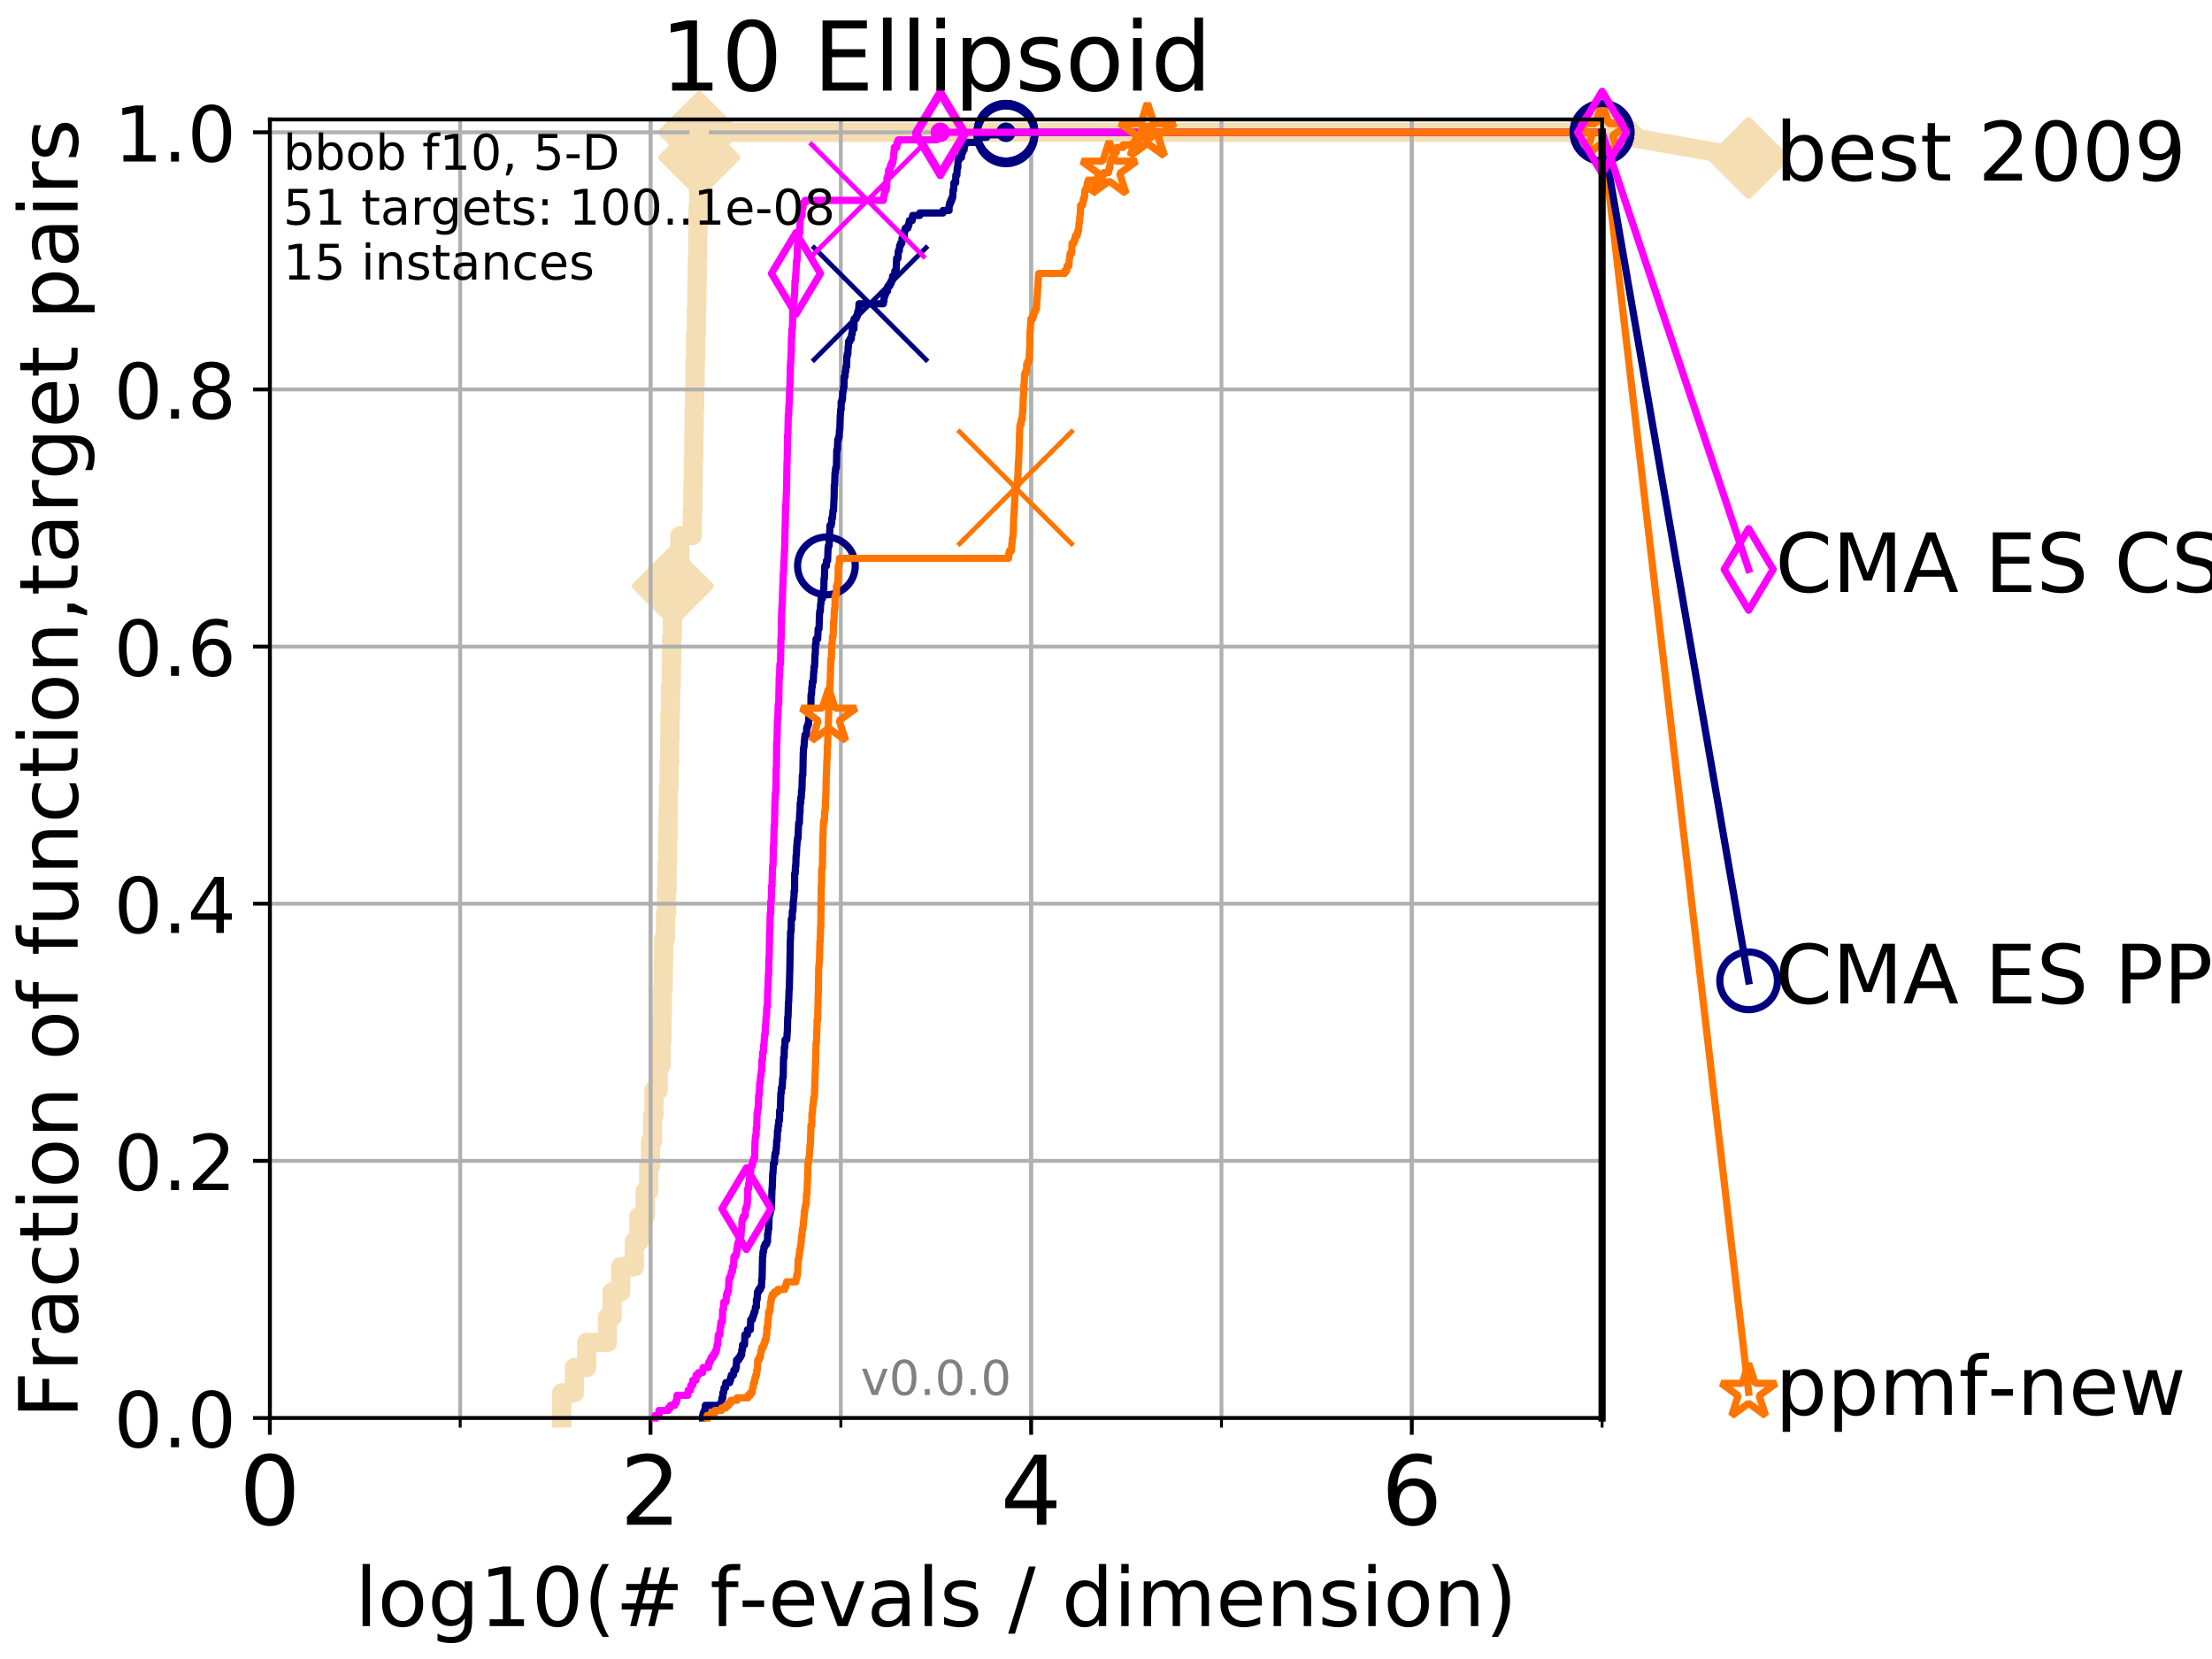 <?xml version="1.0" encoding="utf-8" standalone="no"?>
<!DOCTYPE svg PUBLIC "-//W3C//DTD SVG 1.1//EN"
  "http://www.w3.org/Graphics/SVG/1.1/DTD/svg11.dtd">
<!-- Created with matplotlib (http://matplotlib.org/) -->
<svg height="345pt" version="1.1" viewBox="0 0 460 345" width="460pt" xmlns="http://www.w3.org/2000/svg" xmlns:xlink="http://www.w3.org/1999/xlink">
 <defs>
  <style type="text/css">
*{stroke-linecap:butt;stroke-linejoin:round;}
  </style>
 </defs>
 <g id="figure_1">
  <g id="patch_1">
   <path d="M 0 345.6 
L 460.8 345.6 
L 460.8 0 
L 0 0 
z
" style="fill:#ffffff;"/>
  </g>
  <g id="axes_1">
   <g id="patch_2">
    <path d="M 56.12 294.88 
L 333.168 294.88 
L 333.168 24.84 
L 56.12 24.84 
z
" style="fill:#ffffff;"/>
   </g>
   <g id="line2d_1">
    <path d="M 116.834 294.88 
L 116.834 289.638 
L 119.441 289.638 
L 119.441 284.395 
L 122.004 284.395 
L 122.004 279.153 
L 126.323 279.153 
L 126.323 273.91 
L 127.28 273.91 
L 127.28 268.668 
L 129.097 268.668 
L 129.097 263.425 
L 131.907 263.425 
L 131.907 258.183 
L 132.883 258.183 
L 132.883 252.94 
L 134.176 252.94 
L 134.176 247.698 
L 134.894 247.698 
L 134.894 242.455 
L 135.277 242.455 
L 135.277 237.213 
L 135.718 237.213 
L 135.718 231.97 
L 135.984 231.97 
L 135.984 226.728 
L 136.884 226.728 
L 136.884 221.485 
L 137.499 221.485 
L 137.499 216.243 
L 137.649 216.243 
L 137.649 211 
L 137.739 211 
L 137.739 205.758 
L 137.916 205.758 
L 137.916 200.515 
L 138.005 200.515 
L 138.005 195.273 
L 138.382 195.273 
L 138.382 190.03 
L 138.61 190.03 
L 138.61 184.788 
L 138.723 184.788 
L 138.723 179.546 
L 138.835 179.546 
L 138.835 174.303 
L 138.919 174.303 
L 138.919 169.061 
L 139.002 169.061 
L 139.002 163.818 
L 139.14 163.818 
L 139.14 158.576 
L 139.249 158.576 
L 139.249 153.333 
L 139.331 153.333 
L 139.331 148.091 
L 139.439 148.091 
L 139.439 142.848 
L 139.6 142.848 
L 139.6 137.606 
L 139.68 137.606 
L 139.68 132.363 
L 139.813 132.363 
L 139.813 127.121 
L 139.918 127.121 
L 139.918 121.878 
L 141.328 121.878 
L 141.328 116.636 
L 141.376 116.636 
L 141.376 111.393 
L 143.967 111.393 
L 143.967 106.151 
L 144.091 106.151 
L 144.091 100.908 
L 144.173 100.908 
L 144.173 95.666 
L 144.276 95.666 
L 144.276 90.423 
L 144.357 90.423 
L 144.357 85.181 
L 144.458 85.181 
L 144.458 79.938 
L 144.558 79.938 
L 144.558 74.696 
L 144.678 74.696 
L 144.678 69.453 
L 144.817 69.453 
L 144.817 64.211 
L 144.915 64.211 
L 144.915 58.969 
L 144.994 58.969 
L 144.994 53.726 
L 145.091 53.726 
L 145.091 48.484 
L 145.168 48.484 
L 145.168 43.241 
L 145.284 43.241 
L 145.284 37.999 
L 145.322 37.999 
L 145.322 32.756 
L 145.418 32.756 
L 145.418 27.514 
L 333.168 27.514 
" style="fill:none;stroke:#f5deb3;stroke-linecap:square;stroke-width:4;"/>
   </g>
   <g id="line2d_2">
    <defs>
     <path d="M -0 7.778 
L 7.778 0 
L 0 -7.778 
L -7.778 -0 
z
" id="mfeae414323" style="stroke:#f5deb3;stroke-linejoin:miter;stroke-width:1.5;"/>
    </defs>
    <g>
     <use style="fill:#f5deb3;stroke:#f5deb3;stroke-linejoin:miter;stroke-width:1.5;" x="139.918" xlink:href="#mfeae414323" y="121.878"/>
     <use style="fill:#f5deb3;stroke:#f5deb3;stroke-linejoin:miter;stroke-width:1.5;" x="145.418" xlink:href="#mfeae414323" y="32.756"/>
     <use style="fill:#f5deb3;stroke:#f5deb3;stroke-linejoin:miter;stroke-width:1.5;" x="145.418" xlink:href="#mfeae414323" y="27.514"/>
     <use style="fill:#f5deb3;stroke:#f5deb3;stroke-linejoin:miter;stroke-width:1.5;" x="145.418" xlink:href="#mfeae414323" y="27.514"/>
     <use style="fill:#f5deb3;stroke:#f5deb3;stroke-linejoin:miter;stroke-width:1.5;" x="333.168" xlink:href="#mfeae414323" y="27.514"/>
    </g>
   </g>
   <g id="line2d_3">
    <path style="fill:none;stroke:#f5deb3;stroke-linecap:square;stroke-width:4;"/>
    <g/>
   </g>
   <g id="line2d_4">
    <path d="M 333.168 27.514 
L 363.643 32.861 
" style="fill:none;stroke:#f5deb3;stroke-linecap:square;stroke-width:4;"/>
    <g>
     <use style="fill:#f5deb3;stroke:#f5deb3;stroke-linejoin:miter;stroke-width:1.5;" x="333.168" xlink:href="#mfeae414323" y="27.514"/>
     <use style="fill:#f5deb3;stroke:#f5deb3;stroke-linejoin:miter;stroke-width:1.5;" x="363.643" xlink:href="#mfeae414323" y="32.861"/>
    </g>
   </g>
   <g id="matplotlib.axis_1">
    <g id="xtick_1">
     <g id="line2d_5">
      <path clip-path="url(#pfaed6a0c3c)" d="M 56.12 294.88 
L 56.12 24.84 
" style="fill:none;stroke:#b0b0b0;stroke-linecap:square;stroke-width:0.8;"/>
     </g>
     <g id="line2d_6">
      <defs>
       <path d="M 0 0 
L 0 3.5 
" id="m01635a2474" style="stroke:#000000;stroke-width:0.8;"/>
      </defs>
      <g>
       <use style="stroke:#000000;stroke-width:0.8;" x="56.12" xlink:href="#m01635a2474" y="294.88"/>
      </g>
     </g>
     <g id="text_1">
      <!-- 0 -->
      <defs>
       <path d="M 31.781 66.406 
Q 24.172 66.406 20.328 58.906 
Q 16.5 51.422 16.5 36.375 
Q 16.5 21.391 20.328 13.891 
Q 24.172 6.391 31.781 6.391 
Q 39.453 6.391 43.281 13.891 
Q 47.125 21.391 47.125 36.375 
Q 47.125 51.422 43.281 58.906 
Q 39.453 66.406 31.781 66.406 
z
M 31.781 74.219 
Q 44.047 74.219 50.516 64.516 
Q 56.984 54.828 56.984 36.375 
Q 56.984 17.969 50.516 8.266 
Q 44.047 -1.422 31.781 -1.422 
Q 19.531 -1.422 13.062 8.266 
Q 6.594 17.969 6.594 36.375 
Q 6.594 54.828 13.062 64.516 
Q 19.531 74.219 31.781 74.219 
z
" id="DejaVuSans-30"/>
      </defs>
      <g transform="translate(49.758 317.077)scale(0.2 -0.2)">
       <use xlink:href="#DejaVuSans-30"/>
      </g>
     </g>
    </g>
    <g id="xtick_2">
     <g id="line2d_7">
      <path clip-path="url(#pfaed6a0c3c)" d="M 135.277 294.88 
L 135.277 24.84 
" style="fill:none;stroke:#b0b0b0;stroke-linecap:square;stroke-width:0.8;"/>
     </g>
     <g id="line2d_8">
      <g>
       <use style="stroke:#000000;stroke-width:0.8;" x="135.277" xlink:href="#m01635a2474" y="294.88"/>
      </g>
     </g>
     <g id="text_2">
      <!-- 2 -->
      <defs>
       <path d="M 19.188 8.297 
L 53.609 8.297 
L 53.609 0 
L 7.328 0 
L 7.328 8.297 
Q 12.938 14.109 22.625 23.891 
Q 32.328 33.688 34.812 36.531 
Q 39.547 41.844 41.422 45.531 
Q 43.312 49.219 43.312 52.781 
Q 43.312 58.594 39.234 62.25 
Q 35.156 65.922 28.609 65.922 
Q 23.969 65.922 18.812 64.312 
Q 13.672 62.703 7.812 59.422 
L 7.812 69.391 
Q 13.766 71.781 18.938 73 
Q 24.125 74.219 28.422 74.219 
Q 39.75 74.219 46.484 68.547 
Q 53.219 62.891 53.219 53.422 
Q 53.219 48.922 51.531 44.891 
Q 49.859 40.875 45.406 35.406 
Q 44.188 33.984 37.641 27.219 
Q 31.109 20.453 19.188 8.297 
z
" id="DejaVuSans-32"/>
      </defs>
      <g transform="translate(128.914 317.077)scale(0.2 -0.2)">
       <use xlink:href="#DejaVuSans-32"/>
      </g>
     </g>
    </g>
    <g id="xtick_3">
     <g id="line2d_9">
      <path clip-path="url(#pfaed6a0c3c)" d="M 214.433 294.88 
L 214.433 24.84 
" style="fill:none;stroke:#b0b0b0;stroke-linecap:square;stroke-width:0.8;"/>
     </g>
     <g id="line2d_10">
      <g>
       <use style="stroke:#000000;stroke-width:0.8;" x="214.433" xlink:href="#m01635a2474" y="294.88"/>
      </g>
     </g>
     <g id="text_3">
      <!-- 4 -->
      <defs>
       <path d="M 37.797 64.312 
L 12.891 25.391 
L 37.797 25.391 
z
M 35.203 72.906 
L 47.609 72.906 
L 47.609 25.391 
L 58.016 25.391 
L 58.016 17.188 
L 47.609 17.188 
L 47.609 0 
L 37.797 0 
L 37.797 17.188 
L 4.891 17.188 
L 4.891 26.703 
z
" id="DejaVuSans-34"/>
      </defs>
      <g transform="translate(208.071 317.077)scale(0.2 -0.2)">
       <use xlink:href="#DejaVuSans-34"/>
      </g>
     </g>
    </g>
    <g id="xtick_4">
     <g id="line2d_11">
      <path clip-path="url(#pfaed6a0c3c)" d="M 293.59 294.88 
L 293.59 24.84 
" style="fill:none;stroke:#b0b0b0;stroke-linecap:square;stroke-width:0.8;"/>
     </g>
     <g id="line2d_12">
      <g>
       <use style="stroke:#000000;stroke-width:0.8;" x="293.59" xlink:href="#m01635a2474" y="294.88"/>
      </g>
     </g>
     <g id="text_4">
      <!-- 6 -->
      <defs>
       <path d="M 33.016 40.375 
Q 26.375 40.375 22.484 35.828 
Q 18.609 31.297 18.609 23.391 
Q 18.609 15.531 22.484 10.953 
Q 26.375 6.391 33.016 6.391 
Q 39.656 6.391 43.531 10.953 
Q 47.406 15.531 47.406 23.391 
Q 47.406 31.297 43.531 35.828 
Q 39.656 40.375 33.016 40.375 
z
M 52.594 71.297 
L 52.594 62.312 
Q 48.875 64.062 45.094 64.984 
Q 41.312 65.922 37.594 65.922 
Q 27.828 65.922 22.672 59.328 
Q 17.531 52.734 16.797 39.406 
Q 19.672 43.656 24.016 45.922 
Q 28.375 48.188 33.594 48.188 
Q 44.578 48.188 50.953 41.516 
Q 57.328 34.859 57.328 23.391 
Q 57.328 12.156 50.688 5.359 
Q 44.047 -1.422 33.016 -1.422 
Q 20.359 -1.422 13.672 8.266 
Q 6.984 17.969 6.984 36.375 
Q 6.984 53.656 15.188 63.938 
Q 23.391 74.219 37.203 74.219 
Q 40.922 74.219 44.703 73.484 
Q 48.484 72.75 52.594 71.297 
z
" id="DejaVuSans-36"/>
      </defs>
      <g transform="translate(287.227 317.077)scale(0.2 -0.2)">
       <use xlink:href="#DejaVuSans-36"/>
      </g>
     </g>
    </g>
    <g id="xtick_5">
     <g id="line2d_13">
      <path clip-path="url(#pfaed6a0c3c)" d="M 56.12 294.88 
L 56.12 24.84 
" style="fill:none;stroke:#b0b0b0;stroke-linecap:square;stroke-width:0.8;"/>
     </g>
     <g id="line2d_14">
      <defs>
       <path d="M 0 0 
L 0 2 
" id="mecc8d496a7" style="stroke:#000000;stroke-width:0.6;"/>
      </defs>
      <g>
       <use style="stroke:#000000;stroke-width:0.6;" x="56.12" xlink:href="#mecc8d496a7" y="294.88"/>
      </g>
     </g>
    </g>
    <g id="xtick_6">
     <g id="line2d_15">
      <path clip-path="url(#pfaed6a0c3c)" d="M 95.698 294.88 
L 95.698 24.84 
" style="fill:none;stroke:#b0b0b0;stroke-linecap:square;stroke-width:0.8;"/>
     </g>
     <g id="line2d_16">
      <g>
       <use style="stroke:#000000;stroke-width:0.6;" x="95.698" xlink:href="#mecc8d496a7" y="294.88"/>
      </g>
     </g>
    </g>
    <g id="xtick_7">
     <g id="line2d_17">
      <path clip-path="url(#pfaed6a0c3c)" d="M 135.277 294.88 
L 135.277 24.84 
" style="fill:none;stroke:#b0b0b0;stroke-linecap:square;stroke-width:0.8;"/>
     </g>
     <g id="line2d_18">
      <g>
       <use style="stroke:#000000;stroke-width:0.6;" x="135.277" xlink:href="#mecc8d496a7" y="294.88"/>
      </g>
     </g>
    </g>
    <g id="xtick_8">
     <g id="line2d_19">
      <path clip-path="url(#pfaed6a0c3c)" d="M 174.855 294.88 
L 174.855 24.84 
" style="fill:none;stroke:#b0b0b0;stroke-linecap:square;stroke-width:0.8;"/>
     </g>
     <g id="line2d_20">
      <g>
       <use style="stroke:#000000;stroke-width:0.6;" x="174.855" xlink:href="#mecc8d496a7" y="294.88"/>
      </g>
     </g>
    </g>
    <g id="xtick_9">
     <g id="line2d_21">
      <path clip-path="url(#pfaed6a0c3c)" d="M 214.433 294.88 
L 214.433 24.84 
" style="fill:none;stroke:#b0b0b0;stroke-linecap:square;stroke-width:0.8;"/>
     </g>
     <g id="line2d_22">
      <g>
       <use style="stroke:#000000;stroke-width:0.6;" x="214.433" xlink:href="#mecc8d496a7" y="294.88"/>
      </g>
     </g>
    </g>
    <g id="xtick_10">
     <g id="line2d_23">
      <path clip-path="url(#pfaed6a0c3c)" d="M 254.011 294.88 
L 254.011 24.84 
" style="fill:none;stroke:#b0b0b0;stroke-linecap:square;stroke-width:0.8;"/>
     </g>
     <g id="line2d_24">
      <g>
       <use style="stroke:#000000;stroke-width:0.6;" x="254.011" xlink:href="#mecc8d496a7" y="294.88"/>
      </g>
     </g>
    </g>
    <g id="xtick_11">
     <g id="line2d_25">
      <path clip-path="url(#pfaed6a0c3c)" d="M 293.59 294.88 
L 293.59 24.84 
" style="fill:none;stroke:#b0b0b0;stroke-linecap:square;stroke-width:0.8;"/>
     </g>
     <g id="line2d_26">
      <g>
       <use style="stroke:#000000;stroke-width:0.6;" x="293.59" xlink:href="#mecc8d496a7" y="294.88"/>
      </g>
     </g>
    </g>
    <g id="xtick_12">
     <g id="line2d_27">
      <path clip-path="url(#pfaed6a0c3c)" d="M 333.168 294.88 
L 333.168 24.84 
" style="fill:none;stroke:#b0b0b0;stroke-linecap:square;stroke-width:0.8;"/>
     </g>
     <g id="line2d_28">
      <g>
       <use style="stroke:#000000;stroke-width:0.6;" x="333.168" xlink:href="#mecc8d496a7" y="294.88"/>
      </g>
     </g>
    </g>
    <g id="text_5">
     <!-- log10(# f-evals / dimension) -->
     <defs>
      <path d="M 9.422 75.984 
L 18.406 75.984 
L 18.406 0 
L 9.422 0 
z
" id="DejaVuSans-6c"/>
      <path d="M 30.609 48.391 
Q 23.391 48.391 19.188 42.75 
Q 14.984 37.109 14.984 27.297 
Q 14.984 17.484 19.156 11.844 
Q 23.344 6.203 30.609 6.203 
Q 37.797 6.203 41.984 11.859 
Q 46.188 17.531 46.188 27.297 
Q 46.188 37.016 41.984 42.703 
Q 37.797 48.391 30.609 48.391 
z
M 30.609 56 
Q 42.328 56 49.016 48.375 
Q 55.719 40.766 55.719 27.297 
Q 55.719 13.875 49.016 6.219 
Q 42.328 -1.422 30.609 -1.422 
Q 18.844 -1.422 12.172 6.219 
Q 5.516 13.875 5.516 27.297 
Q 5.516 40.766 12.172 48.375 
Q 18.844 56 30.609 56 
z
" id="DejaVuSans-6f"/>
      <path d="M 45.406 27.984 
Q 45.406 37.75 41.375 43.109 
Q 37.359 48.484 30.078 48.484 
Q 22.859 48.484 18.828 43.109 
Q 14.797 37.75 14.797 27.984 
Q 14.797 18.266 18.828 12.891 
Q 22.859 7.516 30.078 7.516 
Q 37.359 7.516 41.375 12.891 
Q 45.406 18.266 45.406 27.984 
z
M 54.391 6.781 
Q 54.391 -7.172 48.188 -13.984 
Q 42 -20.797 29.203 -20.797 
Q 24.469 -20.797 20.266 -20.094 
Q 16.062 -19.391 12.109 -17.922 
L 12.109 -9.188 
Q 16.062 -11.328 19.922 -12.344 
Q 23.781 -13.375 27.781 -13.375 
Q 36.625 -13.375 41.016 -8.766 
Q 45.406 -4.156 45.406 5.172 
L 45.406 9.625 
Q 42.625 4.781 38.281 2.391 
Q 33.938 0 27.875 0 
Q 17.828 0 11.672 7.656 
Q 5.516 15.328 5.516 27.984 
Q 5.516 40.672 11.672 48.328 
Q 17.828 56 27.875 56 
Q 33.938 56 38.281 53.609 
Q 42.625 51.219 45.406 46.391 
L 45.406 54.688 
L 54.391 54.688 
z
" id="DejaVuSans-67"/>
      <path d="M 12.406 8.297 
L 28.516 8.297 
L 28.516 63.922 
L 10.984 60.406 
L 10.984 69.391 
L 28.422 72.906 
L 38.281 72.906 
L 38.281 8.297 
L 54.391 8.297 
L 54.391 0 
L 12.406 0 
z
" id="DejaVuSans-31"/>
      <path d="M 31 75.875 
Q 24.469 64.656 21.281 53.656 
Q 18.109 42.672 18.109 31.391 
Q 18.109 20.125 21.312 9.062 
Q 24.516 -2 31 -13.188 
L 23.188 -13.188 
Q 15.875 -1.703 12.234 9.375 
Q 8.594 20.453 8.594 31.391 
Q 8.594 42.281 12.203 53.312 
Q 15.828 64.359 23.188 75.875 
z
" id="DejaVuSans-28"/>
      <path d="M 51.125 44 
L 36.922 44 
L 32.812 27.688 
L 47.125 27.688 
z
M 43.797 71.781 
L 38.719 51.516 
L 52.984 51.516 
L 58.109 71.781 
L 65.922 71.781 
L 60.891 51.516 
L 76.125 51.516 
L 76.125 44 
L 58.984 44 
L 54.984 27.688 
L 70.516 27.688 
L 70.516 20.219 
L 53.078 20.219 
L 48 0 
L 40.188 0 
L 45.219 20.219 
L 30.906 20.219 
L 25.875 0 
L 18.016 0 
L 23.094 20.219 
L 7.719 20.219 
L 7.719 27.688 
L 24.906 27.688 
L 29 44 
L 13.281 44 
L 13.281 51.516 
L 30.906 51.516 
L 35.891 71.781 
z
" id="DejaVuSans-23"/>
      <path id="DejaVuSans-20"/>
      <path d="M 37.109 75.984 
L 37.109 68.5 
L 28.516 68.5 
Q 23.688 68.5 21.797 66.547 
Q 19.922 64.594 19.922 59.516 
L 19.922 54.688 
L 34.719 54.688 
L 34.719 47.703 
L 19.922 47.703 
L 19.922 0 
L 10.891 0 
L 10.891 47.703 
L 2.297 47.703 
L 2.297 54.688 
L 10.891 54.688 
L 10.891 58.5 
Q 10.891 67.625 15.141 71.797 
Q 19.391 75.984 28.609 75.984 
z
" id="DejaVuSans-66"/>
      <path d="M 4.891 31.391 
L 31.203 31.391 
L 31.203 23.391 
L 4.891 23.391 
z
" id="DejaVuSans-2d"/>
      <path d="M 56.203 29.594 
L 56.203 25.203 
L 14.891 25.203 
Q 15.484 15.922 20.484 11.062 
Q 25.484 6.203 34.422 6.203 
Q 39.594 6.203 44.453 7.469 
Q 49.312 8.734 54.109 11.281 
L 54.109 2.781 
Q 49.266 0.734 44.188 -0.344 
Q 39.109 -1.422 33.891 -1.422 
Q 20.797 -1.422 13.156 6.188 
Q 5.516 13.812 5.516 26.812 
Q 5.516 40.234 12.766 48.109 
Q 20.016 56 32.328 56 
Q 43.359 56 49.781 48.891 
Q 56.203 41.797 56.203 29.594 
z
M 47.219 32.234 
Q 47.125 39.594 43.094 43.984 
Q 39.062 48.391 32.422 48.391 
Q 24.906 48.391 20.391 44.141 
Q 15.875 39.891 15.188 32.172 
z
" id="DejaVuSans-65"/>
      <path d="M 2.984 54.688 
L 12.5 54.688 
L 29.594 8.797 
L 46.688 54.688 
L 56.203 54.688 
L 35.688 0 
L 23.484 0 
z
" id="DejaVuSans-76"/>
      <path d="M 34.281 27.484 
Q 23.391 27.484 19.188 25 
Q 14.984 22.516 14.984 16.5 
Q 14.984 11.719 18.141 8.906 
Q 21.297 6.109 26.703 6.109 
Q 34.188 6.109 38.703 11.406 
Q 43.219 16.703 43.219 25.484 
L 43.219 27.484 
z
M 52.203 31.203 
L 52.203 0 
L 43.219 0 
L 43.219 8.297 
Q 40.141 3.328 35.547 0.953 
Q 30.953 -1.422 24.312 -1.422 
Q 15.922 -1.422 10.953 3.297 
Q 6 8.016 6 15.922 
Q 6 25.141 12.172 29.828 
Q 18.359 34.516 30.609 34.516 
L 43.219 34.516 
L 43.219 35.406 
Q 43.219 41.609 39.141 45 
Q 35.062 48.391 27.688 48.391 
Q 23 48.391 18.547 47.266 
Q 14.109 46.141 10.016 43.891 
L 10.016 52.203 
Q 14.938 54.109 19.578 55.047 
Q 24.219 56 28.609 56 
Q 40.484 56 46.344 49.844 
Q 52.203 43.703 52.203 31.203 
z
" id="DejaVuSans-61"/>
      <path d="M 44.281 53.078 
L 44.281 44.578 
Q 40.484 46.531 36.375 47.5 
Q 32.281 48.484 27.875 48.484 
Q 21.188 48.484 17.844 46.438 
Q 14.5 44.391 14.5 40.281 
Q 14.5 37.156 16.891 35.375 
Q 19.281 33.594 26.516 31.984 
L 29.594 31.297 
Q 39.156 29.25 43.188 25.516 
Q 47.219 21.781 47.219 15.094 
Q 47.219 7.469 41.188 3.016 
Q 35.156 -1.422 24.609 -1.422 
Q 20.219 -1.422 15.453 -0.562 
Q 10.688 0.297 5.422 2 
L 5.422 11.281 
Q 10.406 8.688 15.234 7.391 
Q 20.062 6.109 24.812 6.109 
Q 31.156 6.109 34.562 8.281 
Q 37.984 10.453 37.984 14.406 
Q 37.984 18.062 35.516 20.016 
Q 33.062 21.969 24.703 23.781 
L 21.578 24.516 
Q 13.234 26.266 9.516 29.906 
Q 5.812 33.547 5.812 39.891 
Q 5.812 47.609 11.281 51.797 
Q 16.75 56 26.812 56 
Q 31.781 56 36.172 55.266 
Q 40.578 54.547 44.281 53.078 
z
" id="DejaVuSans-73"/>
      <path d="M 25.391 72.906 
L 33.688 72.906 
L 8.297 -9.281 
L 0 -9.281 
z
" id="DejaVuSans-2f"/>
      <path d="M 45.406 46.391 
L 45.406 75.984 
L 54.391 75.984 
L 54.391 0 
L 45.406 0 
L 45.406 8.203 
Q 42.578 3.328 38.25 0.953 
Q 33.938 -1.422 27.875 -1.422 
Q 17.969 -1.422 11.734 6.484 
Q 5.516 14.406 5.516 27.297 
Q 5.516 40.188 11.734 48.094 
Q 17.969 56 27.875 56 
Q 33.938 56 38.25 53.625 
Q 42.578 51.266 45.406 46.391 
z
M 14.797 27.297 
Q 14.797 17.391 18.875 11.75 
Q 22.953 6.109 30.078 6.109 
Q 37.203 6.109 41.297 11.75 
Q 45.406 17.391 45.406 27.297 
Q 45.406 37.203 41.297 42.844 
Q 37.203 48.484 30.078 48.484 
Q 22.953 48.484 18.875 42.844 
Q 14.797 37.203 14.797 27.297 
z
" id="DejaVuSans-64"/>
      <path d="M 9.422 54.688 
L 18.406 54.688 
L 18.406 0 
L 9.422 0 
z
M 9.422 75.984 
L 18.406 75.984 
L 18.406 64.594 
L 9.422 64.594 
z
" id="DejaVuSans-69"/>
      <path d="M 52 44.188 
Q 55.375 50.25 60.062 53.125 
Q 64.75 56 71.094 56 
Q 79.641 56 84.281 50.016 
Q 88.922 44.047 88.922 33.016 
L 88.922 0 
L 79.891 0 
L 79.891 32.719 
Q 79.891 40.578 77.094 44.375 
Q 74.312 48.188 68.609 48.188 
Q 61.625 48.188 57.562 43.547 
Q 53.516 38.922 53.516 30.906 
L 53.516 0 
L 44.484 0 
L 44.484 32.719 
Q 44.484 40.625 41.703 44.406 
Q 38.922 48.188 33.109 48.188 
Q 26.219 48.188 22.156 43.531 
Q 18.109 38.875 18.109 30.906 
L 18.109 0 
L 9.078 0 
L 9.078 54.688 
L 18.109 54.688 
L 18.109 46.188 
Q 21.188 51.219 25.484 53.609 
Q 29.781 56 35.688 56 
Q 41.656 56 45.828 52.969 
Q 50 49.953 52 44.188 
z
" id="DejaVuSans-6d"/>
      <path d="M 54.891 33.016 
L 54.891 0 
L 45.906 0 
L 45.906 32.719 
Q 45.906 40.484 42.875 44.328 
Q 39.844 48.188 33.797 48.188 
Q 26.516 48.188 22.312 43.547 
Q 18.109 38.922 18.109 30.906 
L 18.109 0 
L 9.078 0 
L 9.078 54.688 
L 18.109 54.688 
L 18.109 46.188 
Q 21.344 51.125 25.703 53.562 
Q 30.078 56 35.797 56 
Q 45.219 56 50.047 50.172 
Q 54.891 44.344 54.891 33.016 
z
" id="DejaVuSans-6e"/>
      <path d="M 8.016 75.875 
L 15.828 75.875 
Q 23.141 64.359 26.781 53.312 
Q 30.422 42.281 30.422 31.391 
Q 30.422 20.453 26.781 9.375 
Q 23.141 -1.703 15.828 -13.188 
L 8.016 -13.188 
Q 14.5 -2 17.703 9.062 
Q 20.906 20.125 20.906 31.391 
Q 20.906 42.672 17.703 53.656 
Q 14.5 64.656 8.016 75.875 
z
" id="DejaVuSans-29"/>
     </defs>
     <g transform="translate(73.803 338.154)scale(0.17 -0.17)">
      <use xlink:href="#DejaVuSans-6c"/>
      <use x="27.783" xlink:href="#DejaVuSans-6f"/>
      <use x="88.965" xlink:href="#DejaVuSans-67"/>
      <use x="152.441" xlink:href="#DejaVuSans-31"/>
      <use x="216.064" xlink:href="#DejaVuSans-30"/>
      <use x="279.688" xlink:href="#DejaVuSans-28"/>
      <use x="318.701" xlink:href="#DejaVuSans-23"/>
      <use x="402.49" xlink:href="#DejaVuSans-20"/>
      <use x="434.277" xlink:href="#DejaVuSans-66"/>
      <use x="469.404" xlink:href="#DejaVuSans-2d"/>
      <use x="505.488" xlink:href="#DejaVuSans-65"/>
      <use x="567.012" xlink:href="#DejaVuSans-76"/>
      <use x="626.191" xlink:href="#DejaVuSans-61"/>
      <use x="687.471" xlink:href="#DejaVuSans-6c"/>
      <use x="715.254" xlink:href="#DejaVuSans-73"/>
      <use x="767.354" xlink:href="#DejaVuSans-20"/>
      <use x="799.141" xlink:href="#DejaVuSans-2f"/>
      <use x="832.832" xlink:href="#DejaVuSans-20"/>
      <use x="864.619" xlink:href="#DejaVuSans-64"/>
      <use x="928.096" xlink:href="#DejaVuSans-69"/>
      <use x="955.879" xlink:href="#DejaVuSans-6d"/>
      <use x="1053.291" xlink:href="#DejaVuSans-65"/>
      <use x="1114.814" xlink:href="#DejaVuSans-6e"/>
      <use x="1178.193" xlink:href="#DejaVuSans-73"/>
      <use x="1230.293" xlink:href="#DejaVuSans-69"/>
      <use x="1258.076" xlink:href="#DejaVuSans-6f"/>
      <use x="1319.258" xlink:href="#DejaVuSans-6e"/>
      <use x="1382.637" xlink:href="#DejaVuSans-29"/>
     </g>
    </g>
   </g>
   <g id="matplotlib.axis_2">
    <g id="ytick_1">
     <g id="line2d_29">
      <path clip-path="url(#pfaed6a0c3c)" d="M 56.12 294.88 
L 333.168 294.88 
" style="fill:none;stroke:#b0b0b0;stroke-linecap:square;stroke-width:0.8;"/>
     </g>
     <g id="line2d_30">
      <defs>
       <path d="M 0 0 
L -3.5 0 
" id="m646b70cc7e" style="stroke:#000000;stroke-width:0.8;"/>
      </defs>
      <g>
       <use style="stroke:#000000;stroke-width:0.8;" x="56.12" xlink:href="#m646b70cc7e" y="294.88"/>
      </g>
     </g>
     <g id="text_6">
      <!-- 0.0 -->
      <defs>
       <path d="M 10.688 12.406 
L 21 12.406 
L 21 0 
L 10.688 0 
z
" id="DejaVuSans-2e"/>
      </defs>
      <g transform="translate(23.675 300.959)scale(0.16 -0.16)">
       <use xlink:href="#DejaVuSans-30"/>
       <use x="63.623" xlink:href="#DejaVuSans-2e"/>
       <use x="95.41" xlink:href="#DejaVuSans-30"/>
      </g>
     </g>
    </g>
    <g id="ytick_2">
     <g id="line2d_31">
      <path clip-path="url(#pfaed6a0c3c)" d="M 56.12 241.407 
L 333.168 241.407 
" style="fill:none;stroke:#b0b0b0;stroke-linecap:square;stroke-width:0.8;"/>
     </g>
     <g id="line2d_32">
      <g>
       <use style="stroke:#000000;stroke-width:0.8;" x="56.12" xlink:href="#m646b70cc7e" y="241.407"/>
      </g>
     </g>
     <g id="text_7">
      <!-- 0.2 -->
      <g transform="translate(23.675 247.485)scale(0.16 -0.16)">
       <use xlink:href="#DejaVuSans-30"/>
       <use x="63.623" xlink:href="#DejaVuSans-2e"/>
       <use x="95.41" xlink:href="#DejaVuSans-32"/>
      </g>
     </g>
    </g>
    <g id="ytick_3">
     <g id="line2d_33">
      <path clip-path="url(#pfaed6a0c3c)" d="M 56.12 187.933 
L 333.168 187.933 
" style="fill:none;stroke:#b0b0b0;stroke-linecap:square;stroke-width:0.8;"/>
     </g>
     <g id="line2d_34">
      <g>
       <use style="stroke:#000000;stroke-width:0.8;" x="56.12" xlink:href="#m646b70cc7e" y="187.933"/>
      </g>
     </g>
     <g id="text_8">
      <!-- 0.4 -->
      <g transform="translate(23.675 194.012)scale(0.16 -0.16)">
       <use xlink:href="#DejaVuSans-30"/>
       <use x="63.623" xlink:href="#DejaVuSans-2e"/>
       <use x="95.41" xlink:href="#DejaVuSans-34"/>
      </g>
     </g>
    </g>
    <g id="ytick_4">
     <g id="line2d_35">
      <path clip-path="url(#pfaed6a0c3c)" d="M 56.12 134.46 
L 333.168 134.46 
" style="fill:none;stroke:#b0b0b0;stroke-linecap:square;stroke-width:0.8;"/>
     </g>
     <g id="line2d_36">
      <g>
       <use style="stroke:#000000;stroke-width:0.8;" x="56.12" xlink:href="#m646b70cc7e" y="134.46"/>
      </g>
     </g>
     <g id="text_9">
      <!-- 0.6 -->
      <g transform="translate(23.675 140.539)scale(0.16 -0.16)">
       <use xlink:href="#DejaVuSans-30"/>
       <use x="63.623" xlink:href="#DejaVuSans-2e"/>
       <use x="95.41" xlink:href="#DejaVuSans-36"/>
      </g>
     </g>
    </g>
    <g id="ytick_5">
     <g id="line2d_37">
      <path clip-path="url(#pfaed6a0c3c)" d="M 56.12 80.987 
L 333.168 80.987 
" style="fill:none;stroke:#b0b0b0;stroke-linecap:square;stroke-width:0.8;"/>
     </g>
     <g id="line2d_38">
      <g>
       <use style="stroke:#000000;stroke-width:0.8;" x="56.12" xlink:href="#m646b70cc7e" y="80.987"/>
      </g>
     </g>
     <g id="text_10">
      <!-- 0.8 -->
      <defs>
       <path d="M 31.781 34.625 
Q 24.75 34.625 20.719 30.859 
Q 16.703 27.094 16.703 20.516 
Q 16.703 13.922 20.719 10.156 
Q 24.75 6.391 31.781 6.391 
Q 38.812 6.391 42.859 10.172 
Q 46.922 13.969 46.922 20.516 
Q 46.922 27.094 42.891 30.859 
Q 38.875 34.625 31.781 34.625 
z
M 21.922 38.812 
Q 15.578 40.375 12.031 44.719 
Q 8.5 49.078 8.5 55.328 
Q 8.5 64.062 14.719 69.141 
Q 20.953 74.219 31.781 74.219 
Q 42.672 74.219 48.875 69.141 
Q 55.078 64.062 55.078 55.328 
Q 55.078 49.078 51.531 44.719 
Q 48 40.375 41.703 38.812 
Q 48.828 37.156 52.797 32.312 
Q 56.781 27.484 56.781 20.516 
Q 56.781 9.906 50.312 4.234 
Q 43.844 -1.422 31.781 -1.422 
Q 19.734 -1.422 13.25 4.234 
Q 6.781 9.906 6.781 20.516 
Q 6.781 27.484 10.781 32.312 
Q 14.797 37.156 21.922 38.812 
z
M 18.312 54.391 
Q 18.312 48.734 21.844 45.562 
Q 25.391 42.391 31.781 42.391 
Q 38.141 42.391 41.719 45.562 
Q 45.312 48.734 45.312 54.391 
Q 45.312 60.062 41.719 63.234 
Q 38.141 66.406 31.781 66.406 
Q 25.391 66.406 21.844 63.234 
Q 18.312 60.062 18.312 54.391 
z
" id="DejaVuSans-38"/>
      </defs>
      <g transform="translate(23.675 87.066)scale(0.16 -0.16)">
       <use xlink:href="#DejaVuSans-30"/>
       <use x="63.623" xlink:href="#DejaVuSans-2e"/>
       <use x="95.41" xlink:href="#DejaVuSans-38"/>
      </g>
     </g>
    </g>
    <g id="ytick_6">
     <g id="line2d_39">
      <path clip-path="url(#pfaed6a0c3c)" d="M 56.12 27.514 
L 333.168 27.514 
" style="fill:none;stroke:#b0b0b0;stroke-linecap:square;stroke-width:0.8;"/>
     </g>
     <g id="line2d_40">
      <g>
       <use style="stroke:#000000;stroke-width:0.8;" x="56.12" xlink:href="#m646b70cc7e" y="27.514"/>
      </g>
     </g>
     <g id="text_11">
      <!-- 1.0 -->
      <g transform="translate(23.675 33.592)scale(0.16 -0.16)">
       <use xlink:href="#DejaVuSans-31"/>
       <use x="63.623" xlink:href="#DejaVuSans-2e"/>
       <use x="95.41" xlink:href="#DejaVuSans-30"/>
      </g>
     </g>
    </g>
    <g id="text_12">
     <!-- Fraction of function,target pairs -->
     <defs>
      <path d="M 9.812 72.906 
L 51.703 72.906 
L 51.703 64.594 
L 19.672 64.594 
L 19.672 43.109 
L 48.578 43.109 
L 48.578 34.812 
L 19.672 34.812 
L 19.672 0 
L 9.812 0 
z
" id="DejaVuSans-46"/>
      <path d="M 41.109 46.297 
Q 39.594 47.172 37.812 47.578 
Q 36.031 48 33.891 48 
Q 26.266 48 22.188 43.047 
Q 18.109 38.094 18.109 28.812 
L 18.109 0 
L 9.078 0 
L 9.078 54.688 
L 18.109 54.688 
L 18.109 46.188 
Q 20.953 51.172 25.484 53.578 
Q 30.031 56 36.531 56 
Q 37.453 56 38.578 55.875 
Q 39.703 55.766 41.062 55.516 
z
" id="DejaVuSans-72"/>
      <path d="M 48.781 52.594 
L 48.781 44.188 
Q 44.969 46.297 41.141 47.344 
Q 37.312 48.391 33.406 48.391 
Q 24.656 48.391 19.812 42.844 
Q 14.984 37.312 14.984 27.297 
Q 14.984 17.281 19.812 11.734 
Q 24.656 6.203 33.406 6.203 
Q 37.312 6.203 41.141 7.25 
Q 44.969 8.297 48.781 10.406 
L 48.781 2.094 
Q 45.016 0.344 40.984 -0.531 
Q 36.969 -1.422 32.422 -1.422 
Q 20.062 -1.422 12.781 6.344 
Q 5.516 14.109 5.516 27.297 
Q 5.516 40.672 12.859 48.328 
Q 20.219 56 33.016 56 
Q 37.156 56 41.109 55.141 
Q 45.062 54.297 48.781 52.594 
z
" id="DejaVuSans-63"/>
      <path d="M 18.312 70.219 
L 18.312 54.688 
L 36.812 54.688 
L 36.812 47.703 
L 18.312 47.703 
L 18.312 18.016 
Q 18.312 11.328 20.141 9.422 
Q 21.969 7.516 27.594 7.516 
L 36.812 7.516 
L 36.812 0 
L 27.594 0 
Q 17.188 0 13.234 3.875 
Q 9.281 7.766 9.281 18.016 
L 9.281 47.703 
L 2.688 47.703 
L 2.688 54.688 
L 9.281 54.688 
L 9.281 70.219 
z
" id="DejaVuSans-74"/>
      <path d="M 8.5 21.578 
L 8.5 54.688 
L 17.484 54.688 
L 17.484 21.922 
Q 17.484 14.156 20.5 10.266 
Q 23.531 6.391 29.594 6.391 
Q 36.859 6.391 41.078 11.031 
Q 45.312 15.672 45.312 23.688 
L 45.312 54.688 
L 54.297 54.688 
L 54.297 0 
L 45.312 0 
L 45.312 8.406 
Q 42.047 3.422 37.719 1 
Q 33.406 -1.422 27.688 -1.422 
Q 18.266 -1.422 13.375 4.438 
Q 8.5 10.297 8.5 21.578 
z
M 31.109 56 
z
" id="DejaVuSans-75"/>
      <path d="M 11.719 12.406 
L 22.016 12.406 
L 22.016 4 
L 14.016 -11.625 
L 7.719 -11.625 
L 11.719 4 
z
" id="DejaVuSans-2c"/>
      <path d="M 18.109 8.203 
L 18.109 -20.797 
L 9.078 -20.797 
L 9.078 54.688 
L 18.109 54.688 
L 18.109 46.391 
Q 20.953 51.266 25.266 53.625 
Q 29.594 56 35.594 56 
Q 45.562 56 51.781 48.094 
Q 58.016 40.188 58.016 27.297 
Q 58.016 14.406 51.781 6.484 
Q 45.562 -1.422 35.594 -1.422 
Q 29.594 -1.422 25.266 0.953 
Q 20.953 3.328 18.109 8.203 
z
M 48.688 27.297 
Q 48.688 37.203 44.609 42.844 
Q 40.531 48.484 33.406 48.484 
Q 26.266 48.484 22.188 42.844 
Q 18.109 37.203 18.109 27.297 
Q 18.109 17.391 22.188 11.75 
Q 26.266 6.109 33.406 6.109 
Q 40.531 6.109 44.609 11.75 
Q 48.688 17.391 48.688 27.297 
z
" id="DejaVuSans-70"/>
     </defs>
     <g transform="translate(16.14 294.999)rotate(-90)scale(0.17 -0.17)">
      <use xlink:href="#DejaVuSans-46"/>
      <use x="57.41" xlink:href="#DejaVuSans-72"/>
      <use x="98.523" xlink:href="#DejaVuSans-61"/>
      <use x="159.803" xlink:href="#DejaVuSans-63"/>
      <use x="214.783" xlink:href="#DejaVuSans-74"/>
      <use x="253.992" xlink:href="#DejaVuSans-69"/>
      <use x="281.775" xlink:href="#DejaVuSans-6f"/>
      <use x="342.957" xlink:href="#DejaVuSans-6e"/>
      <use x="406.336" xlink:href="#DejaVuSans-20"/>
      <use x="438.123" xlink:href="#DejaVuSans-6f"/>
      <use x="499.305" xlink:href="#DejaVuSans-66"/>
      <use x="534.51" xlink:href="#DejaVuSans-20"/>
      <use x="566.297" xlink:href="#DejaVuSans-66"/>
      <use x="601.502" xlink:href="#DejaVuSans-75"/>
      <use x="664.881" xlink:href="#DejaVuSans-6e"/>
      <use x="728.26" xlink:href="#DejaVuSans-63"/>
      <use x="783.24" xlink:href="#DejaVuSans-74"/>
      <use x="822.449" xlink:href="#DejaVuSans-69"/>
      <use x="850.232" xlink:href="#DejaVuSans-6f"/>
      <use x="911.414" xlink:href="#DejaVuSans-6e"/>
      <use x="974.793" xlink:href="#DejaVuSans-2c"/>
      <use x="1006.58" xlink:href="#DejaVuSans-74"/>
      <use x="1045.789" xlink:href="#DejaVuSans-61"/>
      <use x="1107.068" xlink:href="#DejaVuSans-72"/>
      <use x="1148.166" xlink:href="#DejaVuSans-67"/>
      <use x="1211.643" xlink:href="#DejaVuSans-65"/>
      <use x="1273.166" xlink:href="#DejaVuSans-74"/>
      <use x="1312.375" xlink:href="#DejaVuSans-20"/>
      <use x="1344.162" xlink:href="#DejaVuSans-70"/>
      <use x="1407.639" xlink:href="#DejaVuSans-61"/>
      <use x="1468.918" xlink:href="#DejaVuSans-69"/>
      <use x="1496.701" xlink:href="#DejaVuSans-72"/>
      <use x="1537.814" xlink:href="#DejaVuSans-73"/>
     </g>
    </g>
   </g>
   <g id="line2d_41">
    <defs>
     <path d="M 0 1.5 
C 0.398 1.5 0.779 1.342 1.061 1.061 
C 1.342 0.779 1.5 0.398 1.5 0 
C 1.5 -0.398 1.342 -0.779 1.061 -1.061 
C 0.779 -1.342 0.398 -1.5 0 -1.5 
C -0.398 -1.5 -0.779 -1.342 -1.061 -1.061 
C -1.342 -0.779 -1.5 -0.398 -1.5 0 
C -1.5 0.398 -1.342 0.779 -1.061 1.061 
C -0.779 1.342 -0.398 1.5 0 1.5 
z
" id="m6ee909ccaa" style="stroke:#f5deb3;"/>
    </defs>
    <g>
     <use style="fill:#f5deb3;stroke:#f5deb3;" x="145.418" xlink:href="#m6ee909ccaa" y="27.514"/>
     <use style="fill:#f5deb3;stroke:#f5deb3;" x="145.418" xlink:href="#m6ee909ccaa" y="27.514"/>
    </g>
   </g>
   <g id="line2d_42">
    <defs>
     <path d="M 0 1.5 
C 0.398 1.5 0.779 1.342 1.061 1.061 
C 1.342 0.779 1.5 0.398 1.5 0 
C 1.5 -0.398 1.342 -0.779 1.061 -1.061 
C 0.779 -1.342 0.398 -1.5 0 -1.5 
C -0.398 -1.5 -0.779 -1.342 -1.061 -1.061 
C -1.342 -0.779 -1.5 -0.398 -1.5 0 
C -1.5 0.398 -1.342 0.779 -1.061 1.061 
C -0.779 1.342 -0.398 1.5 0 1.5 
z
" id="m9d5d8c624e" style="stroke:#000080;"/>
    </defs>
    <g>
     <use style="fill:#000080;stroke:#000080;" x="209.192" xlink:href="#m9d5d8c624e" y="27.514"/>
     <use style="fill:#000080;stroke:#000080;" x="209.192" xlink:href="#m9d5d8c624e" y="27.514"/>
    </g>
   </g>
   <g id="line2d_43">
    <path d="M 146.109 294.88 
L 146.109 294.356 
L 146.237 294.356 
L 146.237 293.832 
L 146.471 293.832 
L 146.471 293.307 
L 146.667 293.307 
L 146.667 292.259 
L 149.86 292.259 
L 149.86 291.735 
L 150.036 291.735 
L 150.137 290.686 
L 150.325 290.686 
L 150.325 289.638 
L 150.482 289.638 
L 150.581 288.589 
L 150.888 288.589 
L 150.93 287.541 
L 151.74 287.541 
L 151.74 287.016 
L 151.937 287.016 
L 151.937 286.492 
L 152.067 286.492 
L 152.067 285.968 
L 152.514 285.968 
L 152.615 284.919 
L 152.974 284.919 
L 152.974 284.395 
L 153.109 284.395 
L 153.17 282.822 
L 153.625 282.822 
L 153.625 282.298 
L 153.964 282.298 
L 153.964 281.774 
L 154.24 281.774 
L 154.252 280.725 
L 154.388 280.725 
L 154.422 279.677 
L 154.834 279.677 
L 154.9 277.58 
L 155.43 277.58 
L 155.43 276.531 
L 156.036 276.531 
L 156.108 274.434 
L 156.453 274.434 
L 156.453 273.91 
L 156.642 273.91 
L 156.642 273.386 
L 156.81 273.386 
L 156.81 272.862 
L 157.005 272.862 
L 157.102 271.813 
L 157.294 271.813 
L 157.304 270.24 
L 157.456 270.24 
L 157.522 268.668 
L 157.756 268.668 
L 157.756 268.143 
L 158.133 268.143 
L 158.133 267.619 
L 158.359 267.619 
L 158.403 266.046 
L 158.475 266.046 
L 158.582 261.328 
L 158.643 261.328 
L 158.67 260.28 
L 158.784 260.28 
L 158.88 259.231 
L 159.088 259.231 
L 159.088 258.707 
L 159.445 258.707 
L 159.445 258.183 
L 159.613 258.183 
L 159.621 256.61 
L 159.73 256.61 
L 159.779 255.561 
L 159.862 255.561 
L 159.944 252.94 
L 160.009 252.94 
L 160.009 252.416 
L 160.155 252.416 
L 160.155 251.892 
L 160.268 251.892 
L 160.268 251.367 
L 160.428 251.367 
L 160.539 247.173 
L 160.586 247.173 
L 160.689 244.028 
L 160.743 244.028 
L 160.845 241.931 
L 161.053 241.931 
L 161.122 240.358 
L 161.191 240.358 
L 161.191 239.834 
L 161.357 239.834 
L 161.41 238.785 
L 161.47 238.785 
L 161.507 237.213 
L 161.619 237.213 
L 161.686 235.116 
L 161.804 235.116 
L 161.811 234.067 
L 161.95 234.067 
L 161.95 233.019 
L 162.095 233.019 
L 162.131 230.922 
L 162.275 230.922 
L 162.382 227.252 
L 162.495 227.252 
L 162.495 226.204 
L 162.663 226.204 
L 162.768 224.107 
L 162.865 224.107 
L 162.947 219.913 
L 163.071 219.913 
L 163.105 217.816 
L 163.213 217.816 
L 163.247 216.243 
L 163.615 216.243 
L 163.7 214.67 
L 163.727 214.67 
L 163.812 211.525 
L 163.877 211.525 
L 163.968 208.379 
L 164.007 208.379 
L 164.097 205.758 
L 164.136 205.758 
L 164.244 201.564 
L 164.251 201.564 
L 164.359 195.273 
L 164.39 195.273 
L 164.416 193.7 
L 164.516 193.7 
L 164.566 191.079 
L 164.765 191.079 
L 164.765 189.506 
L 164.889 189.506 
L 164.98 187.409 
L 165.011 187.409 
L 165.114 186.361 
L 165.132 186.361 
L 165.132 185.312 
L 165.247 185.312 
L 165.253 181.642 
L 165.373 181.642 
L 165.426 180.07 
L 165.492 180.07 
L 165.545 177.973 
L 165.61 177.973 
L 165.692 175.876 
L 165.727 175.876 
L 165.786 174.827 
L 165.844 174.827 
L 165.844 174.303 
L 165.959 174.303 
L 166.057 171.682 
L 166.086 171.682 
L 166.086 171.158 
L 166.24 171.158 
L 166.302 169.061 
L 166.364 169.061 
L 166.415 166.964 
L 166.527 166.964 
L 166.527 165.915 
L 166.638 165.915 
L 166.682 164.342 
L 166.765 164.342 
L 166.858 161.197 
L 166.951 161.197 
L 167.044 156.479 
L 167.065 156.479 
L 167.114 155.43 
L 167.184 155.43 
L 167.291 153.857 
L 167.323 153.857 
L 167.397 152.809 
L 167.713 152.809 
L 167.76 151.236 
L 167.94 151.236 
L 167.94 150.712 
L 168.124 150.712 
L 168.226 148.615 
L 168.307 148.615 
L 168.327 147.566 
L 168.432 147.566 
L 168.432 147.042 
L 168.626 147.042 
L 168.665 144.421 
L 168.763 144.421 
L 168.832 142.848 
L 168.919 142.848 
L 168.919 141.8 
L 169.113 141.8 
L 169.208 139.703 
L 169.28 139.703 
L 169.28 138.654 
L 169.398 138.654 
L 169.492 136.033 
L 169.549 136.033 
L 169.586 133.936 
L 169.698 133.936 
L 169.698 132.887 
L 170.047 132.887 
L 170.138 130.79 
L 170.318 130.79 
L 170.425 127.645 
L 170.456 127.645 
L 170.456 127.121 
L 170.584 127.121 
L 170.663 125.548 
L 170.72 125.548 
L 170.76 124.499 
L 171.024 124.499 
L 171.024 123.975 
L 171.199 123.975 
L 171.275 122.403 
L 171.33 122.403 
L 171.36 120.306 
L 171.444 120.306 
L 171.515 117.684 
L 171.858 117.684 
L 171.858 116.636 
L 172.102 116.636 
L 172.198 114.015 
L 172.262 114.015 
L 172.262 113.49 
L 172.422 113.49 
L 172.501 110.869 
L 172.548 110.869 
L 172.579 109.296 
L 172.856 109.296 
L 172.856 108.772 
L 172.967 108.772 
L 172.983 107.724 
L 173.124 107.724 
L 173.219 106.151 
L 173.335 106.151 
L 173.44 103.53 
L 173.459 103.53 
L 173.496 100.908 
L 173.57 100.908 
L 173.644 98.287 
L 173.718 98.287 
L 173.791 97.239 
L 173.937 97.239 
L 174.009 93.569 
L 174.139 93.569 
L 174.21 91.472 
L 174.367 91.472 
L 174.367 90.948 
L 174.508 90.948 
L 174.578 89.375 
L 174.647 89.375 
L 174.751 86.229 
L 174.783 86.229 
L 174.824 85.181 
L 174.923 85.181 
L 174.923 83.608 
L 175.067 83.608 
L 175.067 83.084 
L 175.195 83.084 
L 175.239 81.511 
L 175.33 81.511 
L 175.44 80.463 
L 175.516 80.463 
L 175.529 78.366 
L 175.72 78.366 
L 175.765 77.317 
L 175.856 77.317 
L 175.921 76.269 
L 176.056 76.269 
L 176.114 74.172 
L 176.178 74.172 
L 176.178 73.647 
L 176.324 73.647 
L 176.377 72.075 
L 176.452 72.075 
L 176.452 71.026 
L 176.741 71.026 
L 176.741 70.502 
L 177.013 70.502 
L 177.107 69.453 
L 177.227 69.453 
L 177.227 68.405 
L 177.583 68.405 
L 177.615 66.308 
L 178.046 66.308 
L 178.046 65.784 
L 178.273 65.784 
L 178.273 65.259 
L 178.385 65.259 
L 178.385 64.735 
L 178.552 64.735 
L 178.638 63.163 
L 183.696 63.163 
L 183.696 62.638 
L 183.821 62.638 
L 183.85 61.59 
L 184.038 61.59 
L 184.038 61.066 
L 184.233 61.066 
L 184.233 60.541 
L 184.572 60.541 
L 184.638 59.493 
L 185.025 59.493 
L 185.025 58.969 
L 185.306 58.969 
L 185.306 58.444 
L 185.522 58.444 
L 185.632 57.396 
L 186.032 57.396 
L 186.094 56.347 
L 186.352 56.347 
L 186.452 53.726 
L 186.735 53.726 
L 186.819 52.153 
L 187.023 52.153 
L 187.076 51.105 
L 187.267 51.105 
L 187.267 50.581 
L 187.549 50.581 
L 187.588 49.532 
L 187.932 49.532 
L 187.932 49.008 
L 188.06 49.008 
L 188.079 47.959 
L 188.252 47.959 
L 188.252 47.435 
L 188.801 47.435 
L 188.801 46.911 
L 188.993 46.911 
L 188.993 46.387 
L 189.112 46.387 
L 189.112 45.862 
L 189.701 45.862 
L 189.782 44.814 
L 191.267 44.814 
L 191.267 44.29 
L 196.111 44.29 
L 196.111 43.765 
L 197.366 43.765 
L 197.374 42.717 
L 197.486 42.717 
L 197.486 42.193 
L 197.711 42.193 
L 197.711 41.668 
L 197.928 41.668 
L 197.928 41.144 
L 198.107 41.144 
L 198.187 39.571 
L 198.301 39.571 
L 198.373 37.999 
L 198.735 37.999 
L 198.769 36.426 
L 198.99 36.426 
L 199.062 34.853 
L 199.191 34.853 
L 199.225 33.28 
L 199.44 33.28 
L 199.44 32.756 
L 199.931 32.756 
L 200.022 31.708 
L 200.212 31.708 
L 200.212 31.183 
L 200.491 31.183 
L 200.57 30.135 
L 200.738 30.135 
L 200.738 29.611 
L 203.515 29.611 
L 203.572 28.562 
L 205.2 28.562 
L 205.2 28.038 
L 209.192 28.038 
L 209.192 27.514 
L 333.168 27.514 
L 333.168 27.514 
" style="fill:none;stroke:#000080;stroke-linecap:square;stroke-width:1.5;"/>
   </g>
   <g id="line2d_44">
    <defs>
     <path d="M 0 6 
C 1.591 6 3.117 5.368 4.243 4.243 
C 5.368 3.117 6 1.591 6 0 
C 6 -1.591 5.368 -3.117 4.243 -4.243 
C 3.117 -5.368 1.591 -6 0 -6 
C -1.591 -6 -3.117 -5.368 -4.243 -4.243 
C -5.368 -3.117 -6 -1.591 -6 0 
C -6 1.591 -5.368 3.117 -4.243 4.243 
C -3.117 5.368 -1.591 6 0 6 
z
" id="m568840bc76" style="stroke:#000080;stroke-width:1.5;"/>
    </defs>
    <g>
     <use style="fill:none;stroke:#000080;stroke-width:1.5;" x="171.858" xlink:href="#m568840bc76" y="117.684"/>
     <use style="fill:none;stroke:#000080;stroke-width:1.5;" x="209.192" xlink:href="#m568840bc76" y="28.038"/>
     <use style="fill:none;stroke:#000080;stroke-width:1.5;" x="209.192" xlink:href="#m568840bc76" y="27.514"/>
     <use style="fill:none;stroke:#000080;stroke-width:1.5;" x="209.192" xlink:href="#m568840bc76" y="27.514"/>
     <use style="fill:none;stroke:#000080;stroke-width:1.5;" x="333.168" xlink:href="#m568840bc76" y="27.514"/>
    </g>
   </g>
   <g id="line2d_45">
    <path style="fill:none;stroke:#000080;stroke-linecap:square;stroke-width:1.5;"/>
    <g/>
   </g>
   <g id="line2d_46">
    <path clip-path="url(#pfaed6a0c3c)" d="M 180.931 63.163 
" style="fill:none;stroke:#000080;stroke-linecap:square;stroke-width:1.5;"/>
    <defs>
     <path d="M -12 12 
L 12 -12 
M -12 -12 
L 12 12 
" id="m5f1f03b6e3" style="stroke:#000080;"/>
    </defs>
    <g clip-path="url(#pfaed6a0c3c)">
     <use style="fill:#000080;stroke:#000080;" x="180.931" xlink:href="#m5f1f03b6e3" y="63.163"/>
    </g>
   </g>
   <g id="line2d_47">
    <defs>
     <path d="M 0 1.5 
C 0.398 1.5 0.779 1.342 1.061 1.061 
C 1.342 0.779 1.5 0.398 1.5 0 
C 1.5 -0.398 1.342 -0.779 1.061 -1.061 
C 0.779 -1.342 0.398 -1.5 0 -1.5 
C -0.398 -1.5 -0.779 -1.342 -1.061 -1.061 
C -1.342 -0.779 -1.5 -0.398 -1.5 0 
C -1.5 0.398 -1.342 0.779 -1.061 1.061 
C -0.779 1.342 -0.398 1.5 0 1.5 
z
" id="mc5749cfb24" style="stroke:#ff00ff;"/>
    </defs>
    <g>
     <use style="fill:#ff00ff;stroke:#ff00ff;" x="195.541" xlink:href="#mc5749cfb24" y="27.514"/>
     <use style="fill:#ff00ff;stroke:#ff00ff;" x="195.541" xlink:href="#mc5749cfb24" y="27.514"/>
    </g>
   </g>
   <g id="line2d_48">
    <path d="M 136.213 294.88 
L 136.213 294.356 
L 137.039 294.356 
L 137.039 293.307 
L 139.002 293.307 
L 139.002 292.783 
L 139.412 292.783 
L 139.412 292.259 
L 140.307 292.259 
L 140.307 291.735 
L 140.637 291.735 
L 140.637 291.21 
L 140.763 291.21 
L 140.788 290.162 
L 143.03 290.162 
L 143.117 289.113 
L 143.59 289.113 
L 143.675 288.065 
L 144.071 288.065 
L 144.071 287.016 
L 144.738 287.016 
L 144.738 285.968 
L 145.226 285.968 
L 145.226 285.444 
L 146.109 285.444 
L 146.2 284.395 
L 147.328 284.395 
L 147.345 283.347 
L 147.665 283.347 
L 147.665 282.822 
L 147.881 282.822 
L 147.881 282.298 
L 148.273 282.298 
L 148.273 281.774 
L 148.609 281.774 
L 148.609 281.25 
L 148.86 281.25 
L 148.86 280.725 
L 149.016 280.725 
L 149.123 279.677 
L 149.261 279.677 
L 149.367 277.58 
L 149.697 277.58 
L 149.757 276.007 
L 149.875 276.007 
L 149.904 274.959 
L 150.21 274.959 
L 150.282 272.337 
L 150.425 272.337 
L 150.51 270.765 
L 150.985 270.765 
L 151.068 269.192 
L 151.245 269.192 
L 151.245 268.668 
L 151.447 268.668 
L 151.554 267.095 
L 151.568 267.095 
L 151.568 266.046 
L 151.74 266.046 
L 151.74 265.522 
L 151.976 265.522 
L 152.08 264.474 
L 152.311 264.474 
L 152.311 263.425 
L 152.552 263.425 
L 152.627 261.328 
L 152.987 261.328 
L 152.987 260.804 
L 153.182 260.804 
L 153.23 259.755 
L 153.363 259.755 
L 153.363 258.707 
L 153.542 258.707 
L 153.542 258.183 
L 153.766 258.183 
L 153.801 257.134 
L 154.08 257.134 
L 154.183 255.561 
L 154.252 255.561 
L 154.297 253.989 
L 154.377 253.989 
L 154.377 253.464 
L 154.579 253.464 
L 154.579 252.94 
L 154.955 252.94 
L 155.032 251.367 
L 155.216 251.367 
L 155.216 250.843 
L 155.355 250.843 
L 155.462 249.27 
L 155.483 249.27 
L 155.504 247.173 
L 155.683 247.173 
L 155.694 246.125 
L 155.819 246.125 
L 155.902 244.552 
L 155.995 244.552 
L 156.047 243.504 
L 156.129 243.504 
L 156.169 242.455 
L 156.443 242.455 
L 156.543 241.407 
L 156.741 241.407 
L 156.741 240.882 
L 156.927 240.882 
L 157.015 237.213 
L 157.044 237.213 
L 157.121 236.164 
L 157.237 236.164 
L 157.265 234.592 
L 157.351 234.592 
L 157.446 231.446 
L 157.522 231.446 
L 157.625 230.398 
L 157.709 230.398 
L 157.756 227.776 
L 157.885 227.776 
L 157.996 225.155 
L 158.078 225.155 
L 158.187 223.582 
L 158.287 223.582 
L 158.332 222.534 
L 158.43 222.534 
L 158.43 220.437 
L 158.555 220.437 
L 158.608 218.864 
L 158.767 218.864 
L 158.819 217.291 
L 158.88 217.291 
L 158.984 215.194 
L 159.114 215.194 
L 159.182 213.097 
L 159.251 213.097 
L 159.302 211.525 
L 159.378 211.525 
L 159.462 209.428 
L 159.571 209.428 
L 159.655 205.758 
L 159.696 205.758 
L 159.796 202.612 
L 159.845 202.612 
L 159.927 198.943 
L 159.96 198.943 
L 160.058 193.7 
L 160.099 193.7 
L 160.163 190.03 
L 160.276 190.03 
L 160.292 187.409 
L 160.396 187.409 
L 160.452 184.264 
L 160.547 184.264 
L 160.657 180.07 
L 160.751 180.07 
L 160.845 175.876 
L 160.891 175.876 
L 160.992 171.682 
L 161.061 171.682 
L 161.16 166.439 
L 161.198 166.439 
L 161.236 164.867 
L 161.342 164.867 
L 161.417 159.624 
L 161.462 159.624 
L 161.515 154.382 
L 161.582 154.382 
L 161.678 149.663 
L 161.745 149.663 
L 161.833 146.518 
L 161.935 146.518 
L 162.044 140.751 
L 162.11 140.751 
L 162.182 138.13 
L 162.303 138.13 
L 162.403 132.887 
L 162.445 132.887 
L 162.551 127.121 
L 162.565 127.121 
L 162.656 125.548 
L 162.677 125.548 
L 162.775 121.878 
L 162.809 121.878 
L 162.892 119.257 
L 162.941 119.257 
L 163.03 116.636 
L 163.057 116.636 
L 163.159 114.015 
L 163.18 114.015 
L 163.281 109.296 
L 163.294 109.296 
L 163.375 105.102 
L 163.429 105.102 
L 163.535 102.481 
L 163.562 102.481 
L 163.654 96.19 
L 163.687 96.19 
L 163.786 90.423 
L 163.838 90.423 
L 163.929 86.229 
L 163.994 86.229 
L 164.071 84.132 
L 164.123 84.132 
L 164.225 80.463 
L 164.27 80.463 
L 164.371 75.744 
L 164.409 75.744 
L 164.51 73.647 
L 164.529 73.647 
L 164.591 69.978 
L 164.679 69.978 
L 164.679 68.405 
L 164.79 68.405 
L 164.882 64.211 
L 164.913 64.211 
L 164.974 63.163 
L 165.084 63.163 
L 165.157 61.59 
L 165.235 61.59 
L 165.325 58.444 
L 165.409 58.444 
L 165.492 56.872 
L 165.521 56.872 
L 165.628 54.25 
L 165.745 54.25 
L 165.844 51.105 
L 165.907 51.105 
L 165.994 49.008 
L 166.046 49.008 
L 166.046 48.484 
L 166.313 48.484 
L 166.398 45.862 
L 166.437 45.862 
L 166.544 44.814 
L 166.804 44.814 
L 166.809 43.241 
L 166.973 43.241 
L 166.973 42.193 
L 167.419 42.193 
L 167.419 41.668 
L 183.702 41.668 
L 183.787 40.62 
L 183.917 40.62 
L 183.921 39.571 
L 184.274 39.571 
L 184.274 39.047 
L 184.391 39.047 
L 184.462 36.95 
L 184.65 36.95 
L 184.65 36.426 
L 184.768 36.426 
L 184.783 35.377 
L 185.065 35.377 
L 185.065 34.853 
L 185.208 34.853 
L 185.208 34.329 
L 185.448 34.329 
L 185.448 33.805 
L 185.691 33.805 
L 185.791 32.756 
L 185.839 32.756 
L 185.886 31.708 
L 185.952 31.708 
L 185.972 30.659 
L 186.497 30.659 
L 186.527 29.611 
L 186.822 29.611 
L 186.822 29.086 
L 194.755 29.086 
L 194.755 28.562 
L 195.383 28.562 
L 195.383 28.038 
L 195.541 28.038 
L 195.541 27.514 
L 333.168 27.514 
L 333.168 27.514 
" style="fill:none;stroke:#ff00ff;stroke-linecap:square;stroke-width:1.5;"/>
   </g>
   <g id="line2d_49">
    <defs>
     <path d="M -0 8.485 
L 5.091 0 
L 0 -8.485 
L -5.091 -0 
z
" id="m0ecc0e16b8" style="stroke:#ff00ff;stroke-linejoin:miter;stroke-width:1.5;"/>
    </defs>
    <g>
     <use style="fill:none;stroke:#ff00ff;stroke-linejoin:miter;stroke-width:1.5;" x="155.216" xlink:href="#m0ecc0e16b8" y="251.367"/>
     <use style="fill:none;stroke:#ff00ff;stroke-linejoin:miter;stroke-width:1.5;" x="165.521" xlink:href="#m0ecc0e16b8" y="56.872"/>
     <use style="fill:none;stroke:#ff00ff;stroke-linejoin:miter;stroke-width:1.5;" x="195.541" xlink:href="#m0ecc0e16b8" y="28.038"/>
     <use style="fill:none;stroke:#ff00ff;stroke-linejoin:miter;stroke-width:1.5;" x="195.541" xlink:href="#m0ecc0e16b8" y="27.514"/>
     <use style="fill:none;stroke:#ff00ff;stroke-linejoin:miter;stroke-width:1.5;" x="333.168" xlink:href="#m0ecc0e16b8" y="27.514"/>
    </g>
   </g>
   <g id="line2d_50">
    <path style="fill:none;stroke:#ff00ff;stroke-linecap:square;stroke-width:1.5;"/>
    <g/>
   </g>
   <g id="line2d_51">
    <path clip-path="url(#pfaed6a0c3c)" d="M 180.391 41.668 
" style="fill:none;stroke:#ff00ff;stroke-linecap:square;stroke-width:1.5;"/>
    <defs>
     <path d="M -12 12 
L 12 -12 
M -12 -12 
L 12 12 
" id="m4ab3db1907" style="stroke:#ff00ff;"/>
    </defs>
    <g clip-path="url(#pfaed6a0c3c)">
     <use style="fill:#ff00ff;stroke:#ff00ff;" x="180.391" xlink:href="#m4ab3db1907" y="41.668"/>
    </g>
   </g>
   <g id="line2d_52">
    <defs>
     <path d="M 0 1.5 
C 0.398 1.5 0.779 1.342 1.061 1.061 
C 1.342 0.779 1.5 0.398 1.5 0 
C 1.5 -0.398 1.342 -0.779 1.061 -1.061 
C 0.779 -1.342 0.398 -1.5 0 -1.5 
C -0.398 -1.5 -0.779 -1.342 -1.061 -1.061 
C -1.342 -0.779 -1.5 -0.398 -1.5 0 
C -1.5 0.398 -1.342 0.779 -1.061 1.061 
C -0.779 1.342 -0.398 1.5 0 1.5 
z
" id="m63e83cf835" style="stroke:#ff7500;"/>
    </defs>
    <g>
     <use style="fill:#ff7500;stroke:#ff7500;" x="238.605" xlink:href="#m63e83cf835" y="27.514"/>
     <use style="fill:#ff7500;stroke:#ff7500;" x="238.605" xlink:href="#m63e83cf835" y="27.514"/>
    </g>
   </g>
   <g id="line2d_53">
    <path d="M 147.053 294.88 
L 147.053 294.356 
L 147.881 294.356 
L 147.881 293.832 
L 148.641 293.832 
L 148.641 293.307 
L 150.065 293.307 
L 150.065 292.783 
L 150.957 292.783 
L 150.957 292.259 
L 151.554 292.259 
L 151.554 291.735 
L 151.976 291.735 
L 151.976 291.21 
L 153.279 291.21 
L 153.279 290.686 
L 155.547 290.686 
L 155.547 290.162 
L 156.016 290.162 
L 156.016 289.638 
L 156.422 289.638 
L 156.533 288.589 
L 156.652 288.589 
L 156.682 287.541 
L 156.918 287.541 
L 156.995 286.492 
L 157.16 286.492 
L 157.16 285.968 
L 157.332 285.968 
L 157.38 284.919 
L 157.503 284.919 
L 157.569 282.822 
L 157.867 282.822 
L 157.867 282.298 
L 158.124 282.298 
L 158.187 281.25 
L 158.296 281.25 
L 158.296 280.725 
L 158.43 280.725 
L 158.43 280.201 
L 158.74 280.201 
L 158.74 279.677 
L 158.932 279.677 
L 158.932 279.153 
L 159.088 279.153 
L 159.088 278.628 
L 159.31 278.628 
L 159.361 277.58 
L 159.454 277.58 
L 159.471 276.007 
L 159.663 276.007 
L 159.688 274.434 
L 159.787 274.434 
L 159.82 272.862 
L 160.042 272.862 
L 160.042 272.337 
L 160.155 272.337 
L 160.228 270.765 
L 160.34 270.765 
L 160.428 269.716 
L 160.602 269.716 
L 160.602 269.192 
L 161.03 269.192 
L 161.03 268.668 
L 161.738 268.668 
L 161.738 268.143 
L 163.18 268.143 
L 163.18 267.619 
L 163.422 267.619 
L 163.422 267.095 
L 163.582 267.095 
L 163.582 266.571 
L 165.498 266.571 
L 165.498 266.046 
L 165.628 266.046 
L 165.628 265.522 
L 165.739 265.522 
L 165.739 264.998 
L 165.873 264.998 
L 165.983 261.852 
L 166.12 261.852 
L 166.206 260.804 
L 166.263 260.804 
L 166.33 259.755 
L 166.432 259.755 
L 166.532 258.707 
L 166.577 258.707 
L 166.666 257.134 
L 166.765 257.134 
L 166.864 255.561 
L 166.984 255.561 
L 167.087 253.989 
L 167.119 253.989 
L 167.211 252.94 
L 167.243 252.94 
L 167.259 251.892 
L 167.36 251.892 
L 167.456 250.843 
L 167.545 250.843 
L 167.545 250.319 
L 167.671 250.319 
L 167.718 248.222 
L 167.811 248.222 
L 167.904 245.601 
L 167.925 245.601 
L 168.033 241.931 
L 168.135 241.931 
L 168.155 240.882 
L 168.261 240.882 
L 168.332 239.834 
L 168.377 239.834 
L 168.432 238.261 
L 168.507 238.261 
L 168.616 235.116 
L 168.635 235.116 
L 168.635 234.067 
L 168.832 234.067 
L 168.856 231.446 
L 168.949 231.446 
L 169.021 229.873 
L 169.117 229.873 
L 169.213 228.301 
L 169.36 228.301 
L 169.46 224.631 
L 169.474 224.631 
L 169.581 221.485 
L 169.605 221.485 
L 169.712 216.767 
L 169.795 216.767 
L 169.882 213.622 
L 169.915 213.622 
L 169.919 212.049 
L 170.042 212.049 
L 170.151 206.806 
L 170.169 206.806 
L 170.255 201.04 
L 170.295 201.04 
L 170.367 199.991 
L 170.411 199.991 
L 170.505 195.797 
L 170.567 195.797 
L 170.641 192.652 
L 170.685 192.652 
L 170.79 184.264 
L 170.834 184.264 
L 170.886 180.594 
L 171.019 180.594 
L 171.109 174.303 
L 171.135 174.303 
L 171.241 171.158 
L 171.301 171.158 
L 171.301 170.633 
L 171.435 170.633 
L 171.532 168.536 
L 171.615 168.536 
L 171.702 165.915 
L 171.731 165.915 
L 171.837 161.197 
L 171.854 161.197 
L 171.96 158.051 
L 171.992 158.051 
L 172.078 154.906 
L 172.118 154.906 
L 172.194 151.236 
L 172.242 151.236 
L 172.35 147.566 
L 172.39 147.566 
L 172.477 144.945 
L 172.512 144.945 
L 172.603 141.8 
L 172.65 141.8 
L 172.751 138.13 
L 172.763 138.13 
L 172.782 137.081 
L 172.898 137.081 
L 172.971 133.936 
L 173.044 133.936 
L 173.124 132.363 
L 173.256 132.363 
L 173.354 129.218 
L 173.425 129.218 
L 173.526 126.596 
L 173.626 126.596 
L 173.67 123.975 
L 173.817 123.975 
L 173.817 123.451 
L 173.941 123.451 
L 173.941 121.878 
L 174.089 121.878 
L 174.089 121.354 
L 174.239 121.354 
L 174.335 117.684 
L 174.455 117.684 
L 174.455 117.16 
L 174.581 117.16 
L 174.581 116.112 
L 209.735 116.112 
L 209.801 115.063 
L 209.914 115.063 
L 209.914 114.539 
L 210.331 114.539 
L 210.428 112.966 
L 210.477 112.966 
L 210.534 111.918 
L 210.598 111.918 
L 210.702 110.869 
L 210.714 110.869 
L 210.805 107.199 
L 210.873 107.199 
L 210.98 104.578 
L 210.997 104.578 
L 211.089 101.433 
L 211.398 101.433 
L 211.398 100.908 
L 211.559 100.908 
L 211.63 99.336 
L 211.674 99.336 
L 211.772 96.19 
L 211.826 96.19 
L 211.929 93.569 
L 211.939 93.569 
L 212.035 89.899 
L 212.05 89.899 
L 212.104 88.326 
L 212.325 88.326 
L 212.362 87.278 
L 212.575 87.278 
L 212.629 85.705 
L 212.707 85.705 
L 212.793 82.56 
L 212.843 82.56 
L 212.935 79.938 
L 212.983 79.938 
L 213.068 77.841 
L 213.245 77.841 
L 213.245 77.317 
L 213.493 77.317 
L 213.504 75.744 
L 213.725 75.744 
L 213.725 75.22 
L 214.003 75.22 
L 214.1 72.599 
L 214.142 72.599 
L 214.19 68.929 
L 214.254 68.929 
L 214.303 67.356 
L 214.371 67.356 
L 214.371 66.308 
L 214.787 66.308 
L 214.787 65.784 
L 214.916 65.784 
L 214.916 65.259 
L 215.101 65.259 
L 215.101 64.735 
L 215.346 64.735 
L 215.346 64.211 
L 215.549 64.211 
L 215.648 62.114 
L 215.688 62.114 
L 215.78 60.017 
L 215.812 60.017 
L 215.923 57.92 
L 215.932 57.92 
L 216.025 56.872 
L 221.403 56.872 
L 221.403 56.347 
L 221.809 56.347 
L 221.896 55.299 
L 222.283 55.299 
L 222.392 53.726 
L 222.428 53.726 
L 222.538 52.678 
L 222.867 52.678 
L 222.946 50.581 
L 223.326 50.581 
L 223.326 50.056 
L 223.514 50.056 
L 223.514 49.532 
L 223.654 49.532 
L 223.654 49.008 
L 224.009 49.008 
L 224.009 48.484 
L 224.132 48.484 
L 224.132 47.959 
L 224.298 47.959 
L 224.391 46.387 
L 224.481 46.387 
L 224.576 44.814 
L 224.638 44.814 
L 224.708 42.717 
L 225.122 42.717 
L 225.122 42.193 
L 225.233 42.193 
L 225.233 41.668 
L 225.346 41.668 
L 225.346 41.144 
L 225.531 41.144 
L 225.592 39.571 
L 225.881 39.571 
L 225.881 39.047 
L 226.064 39.047 
L 226.115 37.999 
L 226.3 37.999 
L 226.3 37.474 
L 229.13 37.474 
L 229.13 36.95 
L 229.274 36.95 
L 229.274 36.426 
L 229.487 36.426 
L 229.487 35.902 
L 230.501 35.902 
L 230.501 35.377 
L 230.655 35.377 
L 230.655 34.853 
L 230.819 34.853 
L 230.856 33.805 
L 231.021 33.805 
L 231.021 33.28 
L 231.194 33.28 
L 231.194 32.756 
L 231.543 32.756 
L 231.543 32.232 
L 231.656 32.232 
L 231.656 31.708 
L 232.139 31.708 
L 232.234 30.659 
L 233.527 30.659 
L 233.527 30.135 
L 235.712 30.135 
L 235.712 29.611 
L 236.819 29.611 
L 236.821 28.562 
L 237.002 28.562 
L 237.002 28.038 
L 238.605 28.038 
L 238.605 27.514 
L 333.168 27.514 
L 333.168 27.514 
" style="fill:none;stroke:#ff7500;stroke-linecap:square;stroke-width:1.5;"/>
   </g>
   <g id="line2d_54">
    <defs>
     <path d="M 0 -6 
L -1.347 -1.854 
L -5.706 -1.854 
L -2.18 0.708 
L -3.527 4.854 
L -0 2.292 
L 3.527 4.854 
L 2.18 0.708 
L 5.706 -1.854 
L 1.347 -1.854 
z
" id="m437880032c" style="stroke:#ff7500;stroke-linejoin:bevel;stroke-width:1.5;"/>
    </defs>
    <g>
     <use style="fill:none;stroke:#ff7500;stroke-linejoin:bevel;stroke-width:1.5;" x="172.334" xlink:href="#m437880032c" y="149.139"/>
     <use style="fill:none;stroke:#ff7500;stroke-linejoin:bevel;stroke-width:1.5;" x="230.655" xlink:href="#m437880032c" y="35.377"/>
     <use style="fill:none;stroke:#ff7500;stroke-linejoin:bevel;stroke-width:1.5;" x="238.605" xlink:href="#m437880032c" y="27.514"/>
     <use style="fill:none;stroke:#ff7500;stroke-linejoin:bevel;stroke-width:1.5;" x="238.605" xlink:href="#m437880032c" y="27.514"/>
     <use style="fill:none;stroke:#ff7500;stroke-linejoin:bevel;stroke-width:1.5;" x="333.168" xlink:href="#m437880032c" y="27.514"/>
    </g>
   </g>
   <g id="line2d_55">
    <path style="fill:none;stroke:#ff7500;stroke-linecap:square;stroke-width:1.5;"/>
    <g/>
   </g>
   <g id="line2d_56">
    <path clip-path="url(#pfaed6a0c3c)" d="M 211.189 101.433 
" style="fill:none;stroke:#ff7500;stroke-linecap:square;stroke-width:1.5;"/>
    <defs>
     <path d="M -12 12 
L 12 -12 
M -12 -12 
L 12 12 
" id="m8f3b125e2d" style="stroke:#ff7500;"/>
    </defs>
    <g clip-path="url(#pfaed6a0c3c)">
     <use style="fill:#ff7500;stroke:#ff7500;" x="211.189" xlink:href="#m8f3b125e2d" y="101.433"/>
    </g>
   </g>
   <g id="line2d_57">
    <path d="M 333.168 27.514 
L 363.643 289.533 
" style="fill:none;stroke:#ff7500;stroke-linecap:square;stroke-width:1.5;"/>
    <g>
     <use style="fill:none;stroke:#ff7500;stroke-linejoin:bevel;stroke-width:1.5;" x="333.168" xlink:href="#m437880032c" y="27.514"/>
     <use style="fill:none;stroke:#ff7500;stroke-linejoin:bevel;stroke-width:1.5;" x="363.643" xlink:href="#m437880032c" y="289.533"/>
    </g>
   </g>
   <g id="line2d_58">
    <path d="M 333.168 27.514 
L 363.643 203.975 
" style="fill:none;stroke:#000080;stroke-linecap:square;stroke-width:1.5;"/>
    <g>
     <use style="fill:none;stroke:#000080;stroke-width:1.5;" x="333.168" xlink:href="#m568840bc76" y="27.514"/>
     <use style="fill:none;stroke:#000080;stroke-width:1.5;" x="363.643" xlink:href="#m568840bc76" y="203.975"/>
    </g>
   </g>
   <g id="line2d_59">
    <path d="M 333.168 27.514 
L 363.643 118.418 
" style="fill:none;stroke:#ff00ff;stroke-linecap:square;stroke-width:1.5;"/>
    <g>
     <use style="fill:none;stroke:#ff00ff;stroke-linejoin:miter;stroke-width:1.5;" x="333.168" xlink:href="#m0ecc0e16b8" y="27.514"/>
     <use style="fill:none;stroke:#ff00ff;stroke-linejoin:miter;stroke-width:1.5;" x="363.643" xlink:href="#m0ecc0e16b8" y="118.418"/>
    </g>
   </g>
   <g id="line2d_60">
    <path d="M 333.168 294.88 
L 333.168 27.514 
" style="fill:none;stroke:#000000;stroke-linecap:square;stroke-width:1.5;"/>
   </g>
   <g id="patch_3">
    <path d="M 56.12 294.88 
L 56.12 24.84 
" style="fill:none;stroke:#000000;stroke-linecap:square;stroke-linejoin:miter;stroke-width:0.8;"/>
   </g>
   <g id="patch_4">
    <path d="M 333.168 294.88 
L 333.168 24.84 
" style="fill:none;stroke:#000000;stroke-linecap:square;stroke-linejoin:miter;stroke-width:0.8;"/>
   </g>
   <g id="patch_5">
    <path d="M 56.12 294.88 
L 333.168 294.88 
" style="fill:none;stroke:#000000;stroke-linecap:square;stroke-linejoin:miter;stroke-width:0.8;"/>
   </g>
   <g id="patch_6">
    <path d="M 56.12 24.84 
L 333.168 24.84 
" style="fill:none;stroke:#000000;stroke-linecap:square;stroke-linejoin:miter;stroke-width:0.8;"/>
   </g>
   <g id="text_13">
    <!-- ppmf-new -->
    <defs>
     <path d="M 4.203 54.688 
L 13.188 54.688 
L 24.422 12.016 
L 35.594 54.688 
L 46.188 54.688 
L 57.422 12.016 
L 68.609 54.688 
L 77.594 54.688 
L 63.281 0 
L 52.688 0 
L 40.922 44.828 
L 29.109 0 
L 18.5 0 
z
" id="DejaVuSans-77"/>
    </defs>
    <g transform="translate(369.184 294.224)scale(0.17 -0.17)">
     <use xlink:href="#DejaVuSans-70"/>
     <use x="63.477" xlink:href="#DejaVuSans-70"/>
     <use x="126.953" xlink:href="#DejaVuSans-6d"/>
     <use x="224.365" xlink:href="#DejaVuSans-66"/>
     <use x="259.492" xlink:href="#DejaVuSans-2d"/>
     <use x="295.576" xlink:href="#DejaVuSans-6e"/>
     <use x="358.955" xlink:href="#DejaVuSans-65"/>
     <use x="420.479" xlink:href="#DejaVuSans-77"/>
    </g>
   </g>
   <g id="text_14">
    <!-- CMA ES PPM -->
    <defs>
     <path d="M 64.406 67.281 
L 64.406 56.891 
Q 59.422 61.531 53.781 63.812 
Q 48.141 66.109 41.797 66.109 
Q 29.297 66.109 22.656 58.469 
Q 16.016 50.828 16.016 36.375 
Q 16.016 21.969 22.656 14.328 
Q 29.297 6.688 41.797 6.688 
Q 48.141 6.688 53.781 8.984 
Q 59.422 11.281 64.406 15.922 
L 64.406 5.609 
Q 59.234 2.094 53.438 0.328 
Q 47.656 -1.422 41.219 -1.422 
Q 24.656 -1.422 15.125 8.703 
Q 5.609 18.844 5.609 36.375 
Q 5.609 53.953 15.125 64.078 
Q 24.656 74.219 41.219 74.219 
Q 47.75 74.219 53.531 72.484 
Q 59.328 70.75 64.406 67.281 
z
" id="DejaVuSans-43"/>
     <path d="M 9.812 72.906 
L 24.516 72.906 
L 43.109 23.297 
L 61.812 72.906 
L 76.516 72.906 
L 76.516 0 
L 66.891 0 
L 66.891 64.016 
L 48.094 14.016 
L 38.188 14.016 
L 19.391 64.016 
L 19.391 0 
L 9.812 0 
z
" id="DejaVuSans-4d"/>
     <path d="M 34.188 63.188 
L 20.797 26.906 
L 47.609 26.906 
z
M 28.609 72.906 
L 39.797 72.906 
L 67.578 0 
L 57.328 0 
L 50.688 18.703 
L 17.828 18.703 
L 11.188 0 
L 0.781 0 
z
" id="DejaVuSans-41"/>
     <path d="M 9.812 72.906 
L 55.906 72.906 
L 55.906 64.594 
L 19.672 64.594 
L 19.672 43.016 
L 54.391 43.016 
L 54.391 34.719 
L 19.672 34.719 
L 19.672 8.297 
L 56.781 8.297 
L 56.781 0 
L 9.812 0 
z
" id="DejaVuSans-45"/>
     <path d="M 53.516 70.516 
L 53.516 60.891 
Q 47.906 63.578 42.922 64.891 
Q 37.938 66.219 33.297 66.219 
Q 25.25 66.219 20.875 63.094 
Q 16.5 59.969 16.5 54.203 
Q 16.5 49.359 19.406 46.891 
Q 22.312 44.438 30.422 42.922 
L 36.375 41.703 
Q 47.406 39.594 52.656 34.297 
Q 57.906 29 57.906 20.125 
Q 57.906 9.516 50.797 4.047 
Q 43.703 -1.422 29.984 -1.422 
Q 24.812 -1.422 18.969 -0.25 
Q 13.141 0.922 6.891 3.219 
L 6.891 13.375 
Q 12.891 10.016 18.656 8.297 
Q 24.422 6.594 29.984 6.594 
Q 38.422 6.594 43.016 9.906 
Q 47.609 13.234 47.609 19.391 
Q 47.609 24.75 44.312 27.781 
Q 41.016 30.812 33.5 32.328 
L 27.484 33.5 
Q 16.453 35.688 11.516 40.375 
Q 6.594 45.062 6.594 53.422 
Q 6.594 63.094 13.406 68.656 
Q 20.219 74.219 32.172 74.219 
Q 37.312 74.219 42.625 73.281 
Q 47.953 72.359 53.516 70.516 
z
" id="DejaVuSans-53"/>
     <path d="M 19.672 64.797 
L 19.672 37.406 
L 32.078 37.406 
Q 38.969 37.406 42.719 40.969 
Q 46.484 44.531 46.484 51.125 
Q 46.484 57.672 42.719 61.234 
Q 38.969 64.797 32.078 64.797 
z
M 9.812 72.906 
L 32.078 72.906 
Q 44.344 72.906 50.609 67.359 
Q 56.891 61.812 56.891 51.125 
Q 56.891 40.328 50.609 34.812 
Q 44.344 29.297 32.078 29.297 
L 19.672 29.297 
L 19.672 0 
L 9.812 0 
z
" id="DejaVuSans-50"/>
    </defs>
    <g transform="translate(369.184 208.666)scale(0.17 -0.17)">
     <use xlink:href="#DejaVuSans-43"/>
     <use x="69.824" xlink:href="#DejaVuSans-4d"/>
     <use x="156.104" xlink:href="#DejaVuSans-41"/>
     <use x="224.512" xlink:href="#DejaVuSans-20"/>
     <use x="256.299" xlink:href="#DejaVuSans-45"/>
     <use x="319.482" xlink:href="#DejaVuSans-53"/>
     <use x="382.959" xlink:href="#DejaVuSans-20"/>
     <use x="414.746" xlink:href="#DejaVuSans-50"/>
     <use x="475.049" xlink:href="#DejaVuSans-50"/>
     <use x="535.352" xlink:href="#DejaVuSans-4d"/>
    </g>
   </g>
   <g id="text_15">
    <!-- CMA ES CSA -->
    <g transform="translate(369.184 123.109)scale(0.17 -0.17)">
     <use xlink:href="#DejaVuSans-43"/>
     <use x="69.824" xlink:href="#DejaVuSans-4d"/>
     <use x="156.104" xlink:href="#DejaVuSans-41"/>
     <use x="224.512" xlink:href="#DejaVuSans-20"/>
     <use x="256.299" xlink:href="#DejaVuSans-45"/>
     <use x="319.482" xlink:href="#DejaVuSans-53"/>
     <use x="382.959" xlink:href="#DejaVuSans-20"/>
     <use x="414.746" xlink:href="#DejaVuSans-43"/>
     <use x="484.57" xlink:href="#DejaVuSans-53"/>
     <use x="548.062" xlink:href="#DejaVuSans-41"/>
    </g>
   </g>
   <g id="text_16">
    <!-- best 2009 -->
    <defs>
     <path d="M 48.688 27.297 
Q 48.688 37.203 44.609 42.844 
Q 40.531 48.484 33.406 48.484 
Q 26.266 48.484 22.188 42.844 
Q 18.109 37.203 18.109 27.297 
Q 18.109 17.391 22.188 11.75 
Q 26.266 6.109 33.406 6.109 
Q 40.531 6.109 44.609 11.75 
Q 48.688 17.391 48.688 27.297 
z
M 18.109 46.391 
Q 20.953 51.266 25.266 53.625 
Q 29.594 56 35.594 56 
Q 45.562 56 51.781 48.094 
Q 58.016 40.188 58.016 27.297 
Q 58.016 14.406 51.781 6.484 
Q 45.562 -1.422 35.594 -1.422 
Q 29.594 -1.422 25.266 0.953 
Q 20.953 3.328 18.109 8.203 
L 18.109 0 
L 9.078 0 
L 9.078 75.984 
L 18.109 75.984 
z
" id="DejaVuSans-62"/>
     <path d="M 10.984 1.516 
L 10.984 10.5 
Q 14.703 8.734 18.5 7.812 
Q 22.312 6.891 25.984 6.891 
Q 35.75 6.891 40.891 13.453 
Q 46.047 20.016 46.781 33.406 
Q 43.953 29.203 39.594 26.953 
Q 35.25 24.703 29.984 24.703 
Q 19.047 24.703 12.672 31.312 
Q 6.297 37.938 6.297 49.422 
Q 6.297 60.641 12.938 67.422 
Q 19.578 74.219 30.609 74.219 
Q 43.266 74.219 49.922 64.516 
Q 56.594 54.828 56.594 36.375 
Q 56.594 19.141 48.406 8.859 
Q 40.234 -1.422 26.422 -1.422 
Q 22.703 -1.422 18.891 -0.688 
Q 15.094 0.047 10.984 1.516 
z
M 30.609 32.422 
Q 37.25 32.422 41.125 36.953 
Q 45.016 41.5 45.016 49.422 
Q 45.016 57.281 41.125 61.844 
Q 37.25 66.406 30.609 66.406 
Q 23.969 66.406 20.094 61.844 
Q 16.219 57.281 16.219 49.422 
Q 16.219 41.5 20.094 36.953 
Q 23.969 32.422 30.609 32.422 
z
" id="DejaVuSans-39"/>
    </defs>
    <g transform="translate(369.184 37.552)scale(0.17 -0.17)">
     <use xlink:href="#DejaVuSans-62"/>
     <use x="63.477" xlink:href="#DejaVuSans-65"/>
     <use x="125" xlink:href="#DejaVuSans-73"/>
     <use x="177.1" xlink:href="#DejaVuSans-74"/>
     <use x="216.309" xlink:href="#DejaVuSans-20"/>
     <use x="248.096" xlink:href="#DejaVuSans-32"/>
     <use x="311.719" xlink:href="#DejaVuSans-30"/>
     <use x="375.342" xlink:href="#DejaVuSans-30"/>
     <use x="438.965" xlink:href="#DejaVuSans-39"/>
    </g>
   </g>
   <g id="text_17">
    <!-- bbob f10, 5-D -->
    <defs>
     <path d="M 10.797 72.906 
L 49.516 72.906 
L 49.516 64.594 
L 19.828 64.594 
L 19.828 46.734 
Q 21.969 47.469 24.109 47.828 
Q 26.266 48.188 28.422 48.188 
Q 40.625 48.188 47.75 41.5 
Q 54.891 34.812 54.891 23.391 
Q 54.891 11.625 47.562 5.094 
Q 40.234 -1.422 26.906 -1.422 
Q 22.312 -1.422 17.547 -0.641 
Q 12.797 0.141 7.719 1.703 
L 7.719 11.625 
Q 12.109 9.234 16.797 8.062 
Q 21.484 6.891 26.703 6.891 
Q 35.156 6.891 40.078 11.328 
Q 45.016 15.766 45.016 23.391 
Q 45.016 31 40.078 35.438 
Q 35.156 39.891 26.703 39.891 
Q 22.75 39.891 18.812 39.016 
Q 14.891 38.141 10.797 36.281 
z
" id="DejaVuSans-35"/>
     <path d="M 19.672 64.797 
L 19.672 8.109 
L 31.594 8.109 
Q 46.688 8.109 53.688 14.938 
Q 60.688 21.781 60.688 36.531 
Q 60.688 51.172 53.688 57.984 
Q 46.688 64.797 31.594 64.797 
z
M 9.812 72.906 
L 30.078 72.906 
Q 51.266 72.906 61.172 64.094 
Q 71.094 55.281 71.094 36.531 
Q 71.094 17.672 61.125 8.828 
Q 51.172 0 30.078 0 
L 9.812 0 
z
" id="DejaVuSans-44"/>
    </defs>
    <g transform="translate(58.89 35.291)scale(0.102 -0.102)">
     <use xlink:href="#DejaVuSans-62"/>
     <use x="63.477" xlink:href="#DejaVuSans-62"/>
     <use x="126.953" xlink:href="#DejaVuSans-6f"/>
     <use x="188.135" xlink:href="#DejaVuSans-62"/>
     <use x="251.611" xlink:href="#DejaVuSans-20"/>
     <use x="283.398" xlink:href="#DejaVuSans-66"/>
     <use x="318.604" xlink:href="#DejaVuSans-31"/>
     <use x="382.227" xlink:href="#DejaVuSans-30"/>
     <use x="445.85" xlink:href="#DejaVuSans-2c"/>
     <use x="477.637" xlink:href="#DejaVuSans-20"/>
     <use x="509.424" xlink:href="#DejaVuSans-35"/>
     <use x="573.047" xlink:href="#DejaVuSans-2d"/>
     <use x="609.131" xlink:href="#DejaVuSans-44"/>
    </g>
    <!-- 51 targets: 100..1e-08 -->
    <defs>
     <path d="M 11.719 12.406 
L 22.016 12.406 
L 22.016 0 
L 11.719 0 
z
M 11.719 51.703 
L 22.016 51.703 
L 22.016 39.312 
L 11.719 39.312 
z
" id="DejaVuSans-3a"/>
    </defs>
    <g transform="translate(58.89 46.713)scale(0.102 -0.102)">
     <use xlink:href="#DejaVuSans-35"/>
     <use x="63.623" xlink:href="#DejaVuSans-31"/>
     <use x="127.246" xlink:href="#DejaVuSans-20"/>
     <use x="159.033" xlink:href="#DejaVuSans-74"/>
     <use x="198.242" xlink:href="#DejaVuSans-61"/>
     <use x="259.521" xlink:href="#DejaVuSans-72"/>
     <use x="300.619" xlink:href="#DejaVuSans-67"/>
     <use x="364.096" xlink:href="#DejaVuSans-65"/>
     <use x="425.619" xlink:href="#DejaVuSans-74"/>
     <use x="464.828" xlink:href="#DejaVuSans-73"/>
     <use x="516.928" xlink:href="#DejaVuSans-3a"/>
     <use x="550.619" xlink:href="#DejaVuSans-20"/>
     <use x="582.406" xlink:href="#DejaVuSans-31"/>
     <use x="646.029" xlink:href="#DejaVuSans-30"/>
     <use x="709.652" xlink:href="#DejaVuSans-30"/>
     <use x="773.275" xlink:href="#DejaVuSans-2e"/>
     <use x="805.062" xlink:href="#DejaVuSans-2e"/>
     <use x="836.85" xlink:href="#DejaVuSans-31"/>
     <use x="900.473" xlink:href="#DejaVuSans-65"/>
     <use x="961.996" xlink:href="#DejaVuSans-2d"/>
     <use x="998.08" xlink:href="#DejaVuSans-30"/>
     <use x="1061.703" xlink:href="#DejaVuSans-38"/>
    </g>
    <!-- 15 instances -->
    <g transform="translate(58.89 58.134)scale(0.102 -0.102)">
     <use xlink:href="#DejaVuSans-31"/>
     <use x="63.623" xlink:href="#DejaVuSans-35"/>
     <use x="127.246" xlink:href="#DejaVuSans-20"/>
     <use x="159.033" xlink:href="#DejaVuSans-69"/>
     <use x="186.816" xlink:href="#DejaVuSans-6e"/>
     <use x="250.195" xlink:href="#DejaVuSans-73"/>
     <use x="302.295" xlink:href="#DejaVuSans-74"/>
     <use x="341.504" xlink:href="#DejaVuSans-61"/>
     <use x="402.783" xlink:href="#DejaVuSans-6e"/>
     <use x="466.162" xlink:href="#DejaVuSans-63"/>
     <use x="521.143" xlink:href="#DejaVuSans-65"/>
     <use x="582.666" xlink:href="#DejaVuSans-73"/>
    </g>
   </g>
   <g id="text_18">
    <!-- v0.0.0 -->
    <g style="fill:#808080;" transform="translate(178.963 290.1)scale(0.1 -0.1)">
     <use xlink:href="#DejaVuSans-76"/>
     <use x="59.18" xlink:href="#DejaVuSans-30"/>
     <use x="122.803" xlink:href="#DejaVuSans-2e"/>
     <use x="154.59" xlink:href="#DejaVuSans-30"/>
     <use x="218.213" xlink:href="#DejaVuSans-2e"/>
     <use x="250" xlink:href="#DejaVuSans-30"/>
    </g>
   </g>
   <g id="text_19">
    <!-- 10 Ellipsoid -->
    <g transform="translate(137.285 18.84)scale(0.2 -0.2)">
     <use xlink:href="#DejaVuSans-31"/>
     <use x="63.623" xlink:href="#DejaVuSans-30"/>
     <use x="127.246" xlink:href="#DejaVuSans-20"/>
     <use x="159.033" xlink:href="#DejaVuSans-45"/>
     <use x="222.217" xlink:href="#DejaVuSans-6c"/>
     <use x="250" xlink:href="#DejaVuSans-6c"/>
     <use x="277.783" xlink:href="#DejaVuSans-69"/>
     <use x="305.566" xlink:href="#DejaVuSans-70"/>
     <use x="369.043" xlink:href="#DejaVuSans-73"/>
     <use x="421.143" xlink:href="#DejaVuSans-6f"/>
     <use x="482.324" xlink:href="#DejaVuSans-69"/>
     <use x="510.107" xlink:href="#DejaVuSans-64"/>
    </g>
   </g>
  </g>
 </g>
 <defs>
  <clipPath id="pfaed6a0c3c">
   <rect height="270.04" width="277.048" x="56.12" y="24.84"/>
  </clipPath>
 </defs>
</svg>
